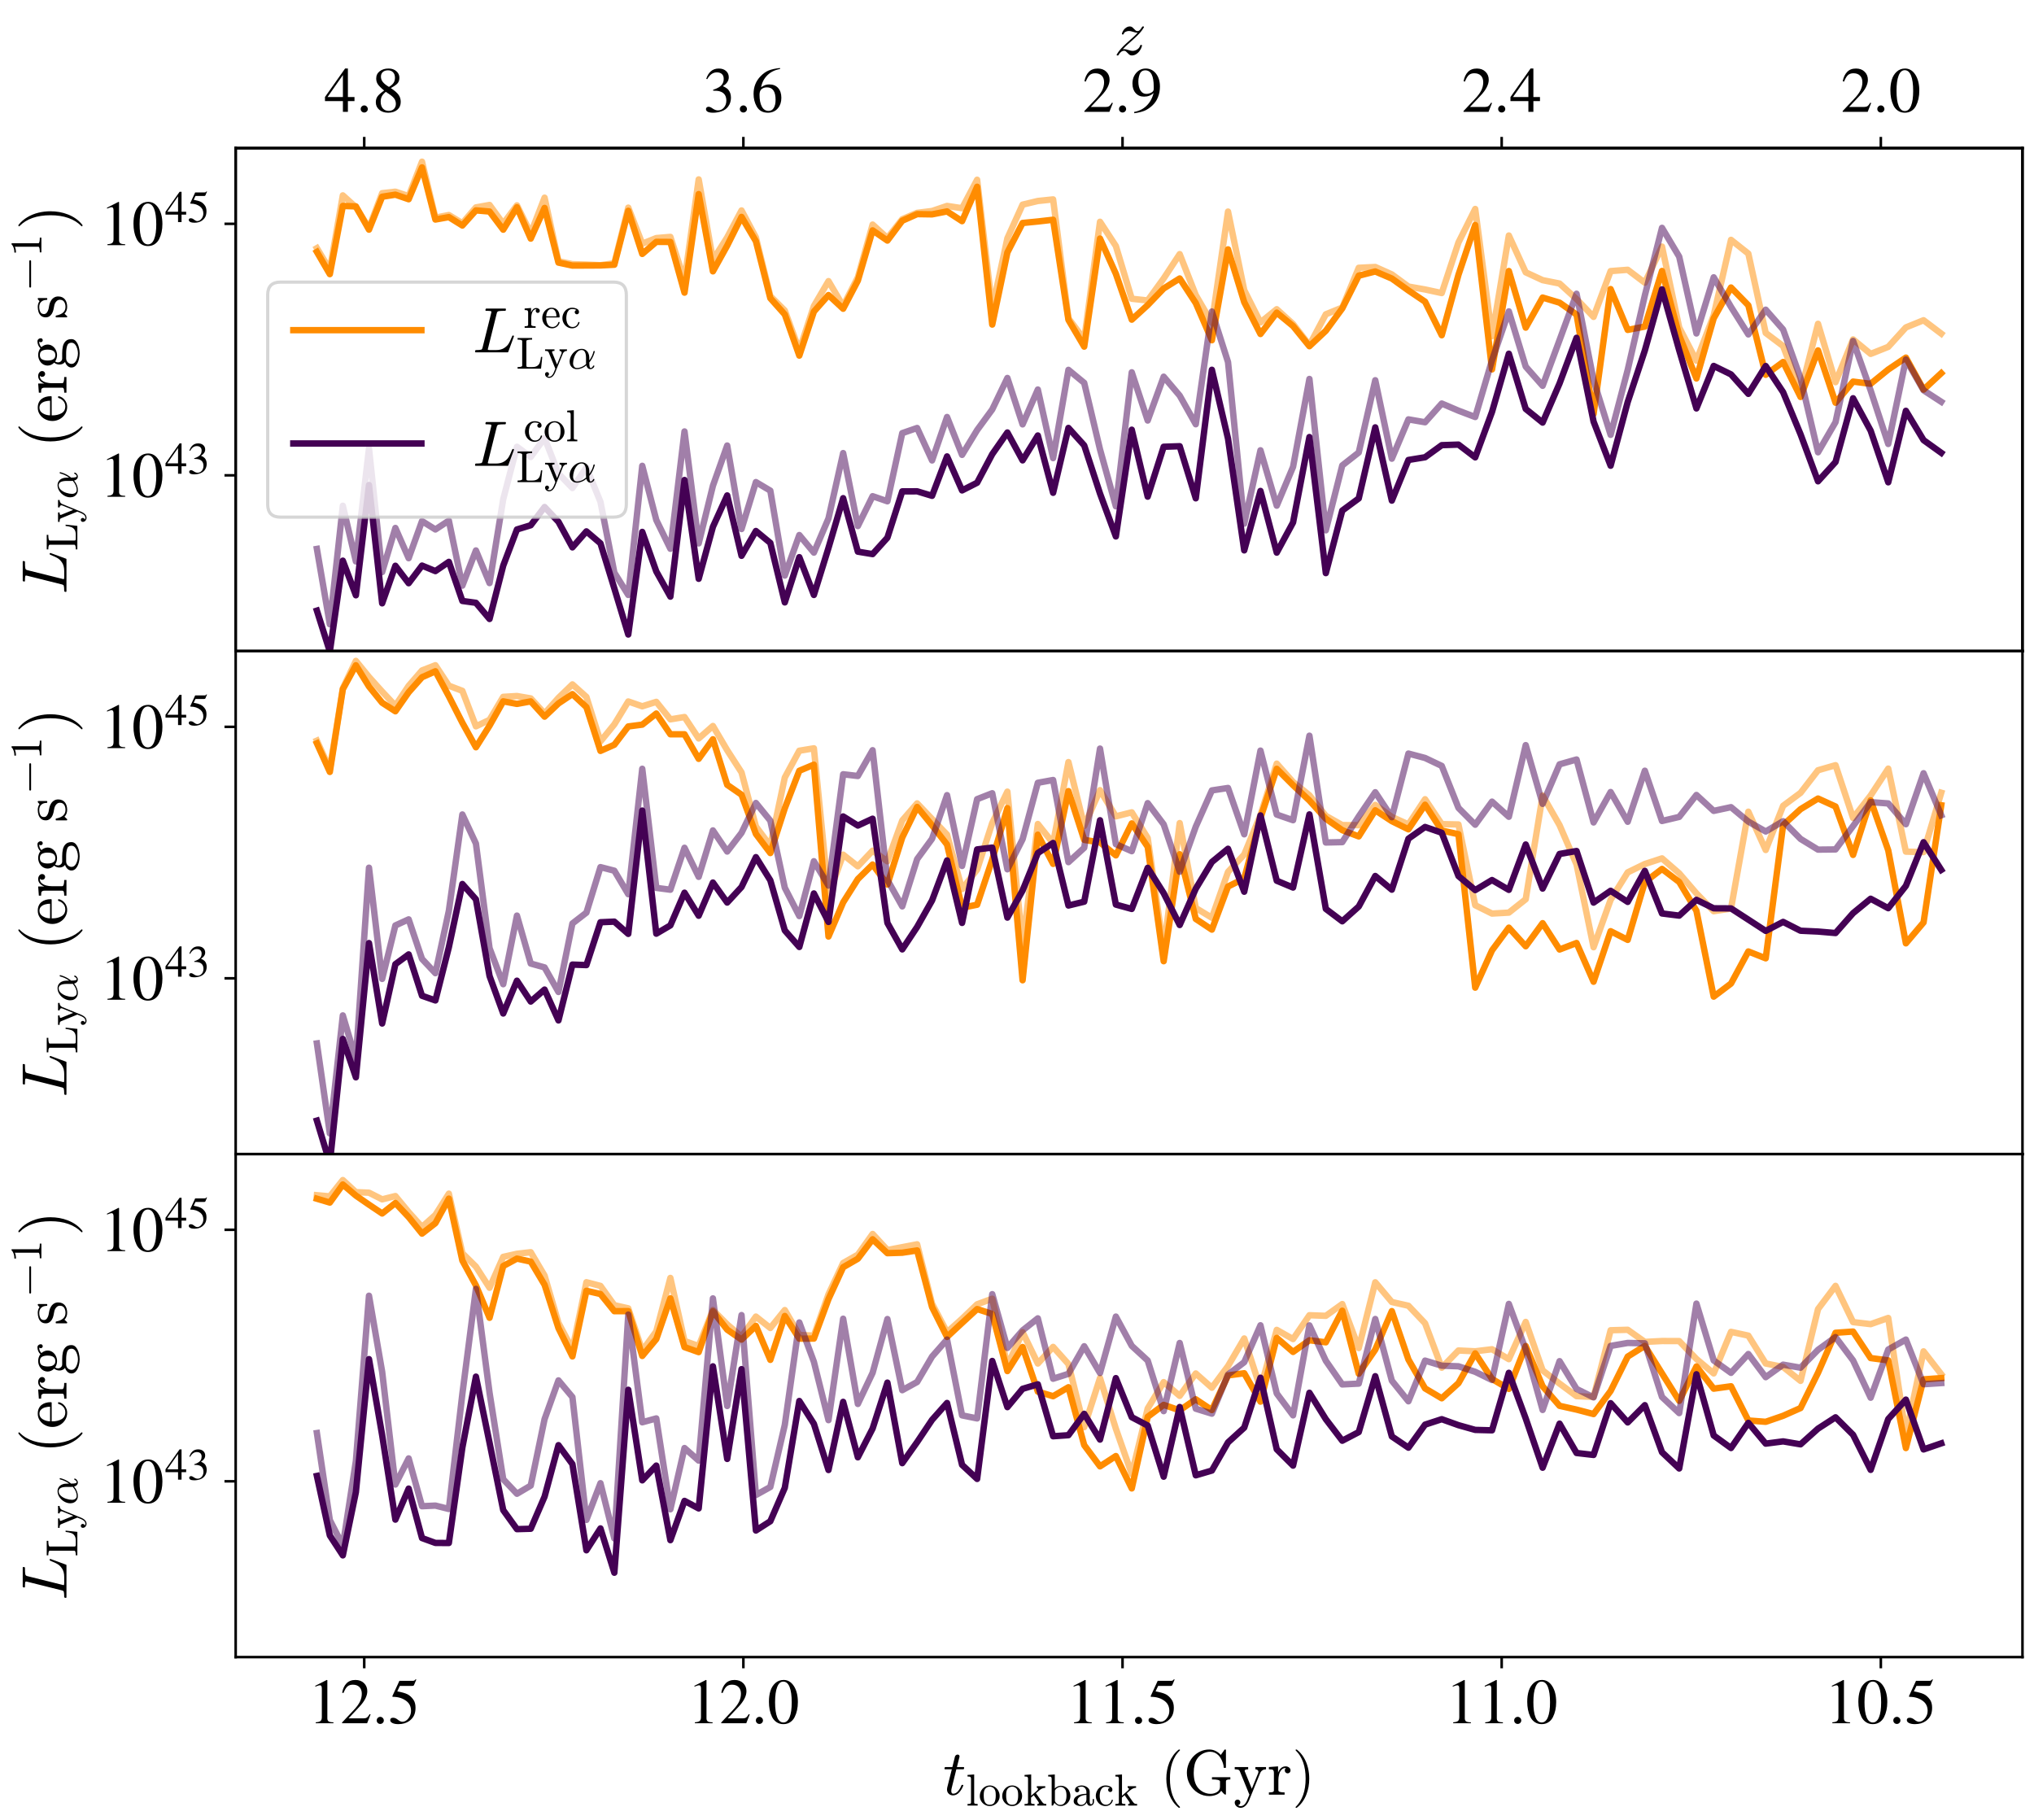<?xml version="1.0" encoding="utf-8" standalone="no"?>
<!DOCTYPE svg PUBLIC "-//W3C//DTD SVG 1.1//EN"
  "http://www.w3.org/Graphics/SVG/1.1/DTD/svg11.dtd">
<!-- Created with matplotlib (https://matplotlib.org/) -->
<svg height="568.499pt" version="1.1" viewBox="0 0 635.2 568.499" width="635.2pt" xmlns="http://www.w3.org/2000/svg" xmlns:xlink="http://www.w3.org/1999/xlink">
 <defs>
  <style type="text/css">
*{stroke-linecap:butt;stroke-linejoin:round;}
  </style>
 </defs>
 <g id="figure_1">
  <g id="patch_1">
   <path d="M 0 568.499 
L 635.2 568.499 
L 635.2 0 
L 0 0 
z
" style="fill:#ffffff;"/>
  </g>
  <g id="axes_1">
   <g id="patch_2">
    <path d="M 73.6 203.339 
L 631.6 203.339 
L 631.6 46.259 
L 73.6 46.259 
z
" style="fill:#ffffff;"/>
   </g>
   <g id="line2d_1">
    <path clip-path="url(#p876e5f9a64)" d="M 98.964 77.499 
L 103.003 84.246 
L 107.061 61.015 
L 111.137 64.688 
L 115.231 71.188 
L 119.344 60.332 
L 123.474 59.864 
L 127.622 61.246 
L 131.788 50.496 
L 135.972 67.983 
L 140.173 67.149 
L 144.392 69.715 
L 148.628 64.772 
L 152.881 64.004 
L 157.152 69.85 
L 161.439 64.125 
L 165.744 72.887 
L 170.065 61.733 
L 174.404 81.574 
L 178.758 82.5 
L 183.13 82.628 
L 187.518 82.823 
L 191.853 82.212 
L 196.204 64.844 
L 200.571 76.115 
L 204.954 74.347 
L 209.352 73.979 
L 213.765 87.566 
L 218.194 56.03 
L 222.638 81.176 
L 227.098 74.126 
L 231.572 65.721 
L 236.061 74.151 
L 240.566 92.489 
L 245.085 96.987 
L 249.619 109.462 
L 254.168 95.567 
L 258.731 87.794 
L 263.309 95.571 
L 267.901 86.604 
L 272.508 70.132 
L 277.129 74.34 
L 281.764 68.458 
L 286.413 66.466 
L 291.076 65.895 
L 295.753 64.309 
L 300.445 65.02 
L 305.149 56.136 
L 309.868 96.375 
L 314.6 74.41 
L 319.346 63.908 
L 324.105 62.768 
L 328.878 62.269 
L 333.664 99.408 
L 338.587 106.022 
L 343.523 69.256 
L 348.473 76.824 
L 353.437 93.298 
L 358.415 93.828 
L 363.406 86.959 
L 368.41 79.359 
L 373.428 92.152 
L 378.459 100.816 
L 383.503 66.073 
L 388.561 90.613 
L 393.631 100.68 
L 398.715 96.566 
L 403.811 101.186 
L 408.92 107.786 
L 414.042 98.152 
L 419.177 96.058 
L 424.324 83.631 
L 429.483 83.376 
L 434.655 85.691 
L 439.839 89.486 
L 445.036 90.402 
L 450.244 91.524 
L 455.465 75.73 
L 460.698 65.258 
L 465.943 104.971 
L 471.199 73.547 
L 476.467 85.045 
L 481.747 87.491 
L 487.039 88.547 
L 492.342 93.391 
L 497.657 98.963 
L 502.982 84.661 
L 508.32 84.25 
L 513.668 88.293 
L 519.028 77.008 
L 524.399 102.277 
L 529.78 112.635 
L 535.173 98.469 
L 540.577 74.903 
L 545.991 79.203 
L 551.416 103.982 
L 556.851 108.074 
L 562.297 122.476 
L 567.754 101.117 
L 573.221 119.35 
L 578.698 105.994 
L 584.186 110.516 
L 589.683 108.324 
L 595.191 102.251 
L 600.709 100.008 
L 606.236 104.189 
" style="fill:none;stroke:#ff8c00;stroke-linecap:square;stroke-opacity:0.5;stroke-width:2;"/>
   </g>
   <g id="line2d_2">
    <path clip-path="url(#p876e5f9a64)" d="M 98.964 78.672 
L 103.003 85.613 
L 107.061 64.314 
L 111.137 64.455 
L 115.231 71.718 
L 119.344 61.441 
L 123.474 60.795 
L 127.622 62.222 
L 131.788 52.282 
L 135.972 68.56 
L 140.173 67.801 
L 144.392 70.43 
L 148.628 65.701 
L 152.881 66.064 
L 157.152 71.728 
L 161.439 64.726 
L 165.744 74.52 
L 170.065 64.94 
L 174.404 82.01 
L 178.758 82.94 
L 183.13 82.918 
L 187.518 82.896 
L 191.853 82.674 
L 196.204 65.832 
L 200.571 79.296 
L 204.954 75.533 
L 209.352 75.562 
L 213.765 91.391 
L 218.194 60.614 
L 222.638 84.74 
L 227.098 76.698 
L 231.572 67.741 
L 236.061 75.351 
L 240.566 93.13 
L 245.085 98.203 
L 249.619 111.054 
L 254.168 97.311 
L 258.731 92.147 
L 263.309 96.422 
L 267.901 87.642 
L 272.508 71.946 
L 277.129 75.129 
L 281.764 68.935 
L 286.413 66.872 
L 291.076 66.943 
L 295.753 66.024 
L 300.445 69.07 
L 305.149 58.328 
L 309.868 101.364 
L 314.6 78.833 
L 319.346 69.638 
L 324.105 69.168 
L 328.878 68.623 
L 333.664 99.895 
L 338.587 108.25 
L 343.523 74.503 
L 348.473 85.509 
L 353.437 99.829 
L 358.415 95.282 
L 363.406 90.088 
L 368.41 86.966 
L 373.428 94.654 
L 378.459 106.258 
L 383.503 77.876 
L 388.561 94.363 
L 393.631 104.307 
L 398.715 97.636 
L 403.811 101.826 
L 408.92 108.121 
L 414.042 103.307 
L 419.177 96.311 
L 424.324 86.089 
L 429.483 84.78 
L 434.655 86.985 
L 439.839 90.71 
L 445.036 94.217 
L 450.244 104.697 
L 455.465 85.822 
L 460.698 70.271 
L 465.943 115.359 
L 471.199 84.637 
L 476.467 102.315 
L 481.747 92.928 
L 487.039 94.519 
L 492.342 98.228 
L 497.657 129.304 
L 502.982 90.28 
L 508.32 103.024 
L 513.668 101.987 
L 519.028 84.626 
L 524.399 104.764 
L 529.78 118.195 
L 535.173 99.409 
L 540.577 89.788 
L 545.991 95.35 
L 551.416 117.047 
L 556.851 113.045 
L 562.297 123.97 
L 567.754 109.43 
L 573.221 125.772 
L 578.698 119.172 
L 584.186 119.861 
L 589.683 115.4 
L 595.191 111.679 
L 600.709 121.679 
L 606.236 116.542 
" style="fill:none;stroke:#ff8c00;stroke-linecap:square;stroke-width:2;"/>
   </g>
   <g id="matplotlib.axis_1">
    <g id="xtick_1">
     <g id="line2d_3">
      <defs>
       <path d="M 0 0 
L 0 3.5 
" id="m3a9cadfd22" style="stroke:#000000;stroke-width:0.8;"/>
      </defs>
      <g>
       <use style="stroke:#000000;stroke-width:0.8;" x="587.366" xlink:href="#m3a9cadfd22" y="203.339"/>
      </g>
     </g>
     <g id="text_1">
      <!-- 10.5 -->
      <defs>
       <path d="M 39.406 0 
L 11.797 0 
L 11.797 1.5 
Q 17.297 1.797 19.297 3.547 
Q 21.297 5.297 21.297 9.5 
L 21.297 54.406 
Q 21.297 59.297 18.297 59.297 
Q 16.906 59.297 13.797 58.094 
L 11.094 57.094 
L 11.094 58.5 
L 29 67.594 
L 29.906 67.297 
L 29.906 7.594 
Q 29.906 4.297 31.906 2.891 
Q 33.906 1.5 39.406 1.5 
z
" id="STIXGeneral-Regular-49"/>
       <path d="M 47.594 33 
Q 47.594 26.297 46.297 20.344 
Q 45 14.406 42.453 9.406 
Q 39.906 4.406 35.406 1.5 
Q 30.906 -1.406 25 -1.406 
Q 18.906 -1.406 14.297 1.688 
Q 9.703 4.797 7.203 10 
Q 4.703 15.203 3.547 21.094 
Q 2.406 27 2.406 33.594 
Q 2.406 42.906 4.703 50.344 
Q 7 57.797 12.344 62.688 
Q 17.703 67.594 25.406 67.594 
Q 35.203 67.594 41.391 58 
Q 47.594 48.406 47.594 33 
z
M 38 32.5 
Q 38 48.297 34.641 56.641 
Q 31.297 65 24.797 65 
Q 18.594 65 15.297 56.594 
Q 12 48.203 12 32.906 
Q 12 17.5 15.297 9.344 
Q 18.594 1.203 25 1.203 
Q 31.297 1.203 34.641 9.344 
Q 38 17.5 38 32.5 
z
" id="STIXGeneral-Regular-48"/>
       <path d="M 18.094 4.297 
Q 18.094 2.094 16.438 0.5 
Q 14.797 -1.094 12.5 -1.094 
Q 10.203 -1.094 8.594 0.5 
Q 7 2.094 7 4.391 
Q 7 6.703 8.641 8.344 
Q 10.297 10 12.594 10 
Q 14.797 10 16.438 8.297 
Q 18.094 6.594 18.094 4.297 
z
" id="STIXGeneral-Regular-46"/>
       <path d="M 43.797 68.094 
L 40.203 59.594 
Q 39.594 58.297 37.5 58.297 
L 18.094 58.297 
L 14.094 49.797 
Q 25.094 47.703 30 45.25 
Q 34.906 42.797 39.094 37 
Q 42.594 32.203 42.594 24.297 
Q 42.594 17.094 40.25 12.188 
Q 37.906 7.297 32.797 3.5 
Q 26 -1.406 15.797 -1.406 
Q 10.094 -1.406 6.594 0.297 
Q 3.094 2 3.094 4.797 
Q 3.094 8.594 7.594 8.594 
Q 11.203 8.594 15 5.5 
Q 18.906 2.297 22.094 2.297 
Q 27.297 2.297 31.438 7.5 
Q 35.594 12.703 35.594 19.203 
Q 35.594 28.797 28.906 34.203 
Q 20.203 41.203 7.594 41.203 
Q 6.406 41.203 6.406 42 
L 6.5 42.5 
L 17.406 66.203 
L 38.094 66.203 
Q 39.797 66.203 40.75 66.703 
Q 41.703 67.203 42.906 68.797 
z
" id="STIXGeneral-Regular-53"/>
      </defs>
      <g transform="translate(569.866 223.999)scale(0.2 -0.2)">
       <use xlink:href="#STIXGeneral-Regular-49"/>
       <use x="50" xlink:href="#STIXGeneral-Regular-48"/>
       <use x="100" xlink:href="#STIXGeneral-Regular-46"/>
       <use x="125" xlink:href="#STIXGeneral-Regular-53"/>
      </g>
     </g>
    </g>
    <g id="xtick_2">
     <g id="line2d_4">
      <g>
       <use style="stroke:#000000;stroke-width:0.8;" x="468.961" xlink:href="#m3a9cadfd22" y="203.339"/>
      </g>
     </g>
     <g id="text_2">
      <!-- 11.0 -->
      <g transform="translate(451.461 223.999)scale(0.2 -0.2)">
       <use xlink:href="#STIXGeneral-Regular-49"/>
       <use x="50" xlink:href="#STIXGeneral-Regular-49"/>
       <use x="100" xlink:href="#STIXGeneral-Regular-46"/>
       <use x="125" xlink:href="#STIXGeneral-Regular-48"/>
      </g>
     </g>
    </g>
    <g id="xtick_3">
     <g id="line2d_5">
      <g>
       <use style="stroke:#000000;stroke-width:0.8;" x="350.556" xlink:href="#m3a9cadfd22" y="203.339"/>
      </g>
     </g>
     <g id="text_3">
      <!-- 11.5 -->
      <g transform="translate(333.056 223.999)scale(0.2 -0.2)">
       <use xlink:href="#STIXGeneral-Regular-49"/>
       <use x="50" xlink:href="#STIXGeneral-Regular-49"/>
       <use x="100" xlink:href="#STIXGeneral-Regular-46"/>
       <use x="125" xlink:href="#STIXGeneral-Regular-53"/>
      </g>
     </g>
    </g>
    <g id="xtick_4">
     <g id="line2d_6">
      <g>
       <use style="stroke:#000000;stroke-width:0.8;" x="232.15" xlink:href="#m3a9cadfd22" y="203.339"/>
      </g>
     </g>
     <g id="text_4">
      <!-- 12.0 -->
      <defs>
       <path d="M 47.406 13.703 
L 42 0 
L 2.906 0 
L 2.906 1.203 
L 20.703 20.094 
Q 27.703 27.406 30.703 33.5 
Q 33.703 39.594 33.703 46.094 
Q 33.703 52.797 30 56.5 
Q 26.297 60.203 19.797 60.203 
Q 14.406 60.203 11.25 57.391 
Q 8.094 54.594 5.094 47.203 
L 3 47.703 
Q 4.703 57 9.844 62.297 
Q 15 67.594 23.797 67.594 
Q 32.094 67.594 37.188 62.594 
Q 42.297 57.594 42.297 50 
Q 42.297 38.703 29.5 25.203 
L 13 7.594 
L 36.406 7.594 
Q 39.703 7.594 41.641 8.891 
Q 43.594 10.203 46 14.297 
z
" id="STIXGeneral-Regular-50"/>
      </defs>
      <g transform="translate(214.65 223.999)scale(0.2 -0.2)">
       <use xlink:href="#STIXGeneral-Regular-49"/>
       <use x="50" xlink:href="#STIXGeneral-Regular-50"/>
       <use x="100" xlink:href="#STIXGeneral-Regular-46"/>
       <use x="125" xlink:href="#STIXGeneral-Regular-48"/>
      </g>
     </g>
    </g>
    <g id="xtick_5">
     <g id="line2d_7">
      <g>
       <use style="stroke:#000000;stroke-width:0.8;" x="113.745" xlink:href="#m3a9cadfd22" y="203.339"/>
      </g>
     </g>
     <g id="text_5">
      <!-- 12.5 -->
      <g transform="translate(96.245 223.999)scale(0.2 -0.2)">
       <use xlink:href="#STIXGeneral-Regular-49"/>
       <use x="50" xlink:href="#STIXGeneral-Regular-50"/>
       <use x="100" xlink:href="#STIXGeneral-Regular-46"/>
       <use x="125" xlink:href="#STIXGeneral-Regular-53"/>
      </g>
     </g>
    </g>
   </g>
   <g id="matplotlib.axis_2">
    <g id="ytick_1">
     <g id="line2d_8">
      <defs>
       <path d="M 0 0 
L -3.5 0 
" id="m60afd1f022" style="stroke:#000000;stroke-width:0.8;"/>
      </defs>
      <g>
       <use style="stroke:#000000;stroke-width:0.8;" x="73.6" xlink:href="#m60afd1f022" y="148.442"/>
      </g>
     </g>
     <g id="text_6">
      <!-- $\mathdefault{10^{43}}$ -->
      <defs>
       <path d="M 47.297 16.703 
L 37 16.703 
L 37 0 
L 29.203 0 
L 29.203 16.703 
L 1.203 16.703 
L 1.203 23.094 
L 32.594 67.594 
L 37 67.594 
L 37 23.094 
L 47.297 23.094 
z
M 29.203 23.094 
L 29.203 57.406 
L 5.203 23.094 
z
" id="STIXGeneral-Regular-52"/>
       <path d="M 6.094 51 
L 4.5 51.406 
Q 6.797 58.906 11.688 63.25 
Q 16.594 67.594 24.094 67.594 
Q 31.094 67.594 35.391 63.797 
Q 39.703 60 39.703 53.906 
Q 39.703 45.703 30.406 40.094 
Q 35.906 37.703 38.703 34.797 
Q 43.094 29.906 43.094 21.906 
Q 43.094 13.906 38.5 7.906 
Q 35.094 3.297 28.75 0.938 
Q 22.406 -1.406 15.297 -1.406 
Q 4.094 -1.406 4.094 4.297 
Q 4.094 5.906 5.297 6.906 
Q 6.5 7.906 8.203 7.906 
Q 10.703 7.906 14.297 5.297 
Q 18.703 2.203 22.906 2.203 
Q 28.406 2.203 32.156 6.641 
Q 35.906 11.094 35.906 17.5 
Q 35.906 29 25.5 32 
Q 22.406 33 15.297 33 
L 15.297 34.406 
Q 20.906 36.297 23.703 38 
Q 31.797 42.594 31.797 51.406 
Q 31.797 56.406 28.938 59 
Q 26.094 61.594 21 61.594 
Q 12 61.594 6.094 51 
z
" id="STIXGeneral-Regular-51"/>
      </defs>
      <g transform="translate(31.2 155.272)scale(0.2 -0.2)">
       <use transform="translate(0 0.684)" xlink:href="#STIXGeneral-Regular-49"/>
       <use transform="translate(50 0.684)" xlink:href="#STIXGeneral-Regular-48"/>
       <use transform="translate(101.575 36.684)scale(0.7)" xlink:href="#STIXGeneral-Regular-52"/>
       <use transform="translate(136.575 36.684)scale(0.7)" xlink:href="#STIXGeneral-Regular-51"/>
      </g>
     </g>
    </g>
    <g id="ytick_2">
     <g id="line2d_9">
      <g>
       <use style="stroke:#000000;stroke-width:0.8;" x="73.6" xlink:href="#m60afd1f022" y="69.902"/>
      </g>
     </g>
     <g id="text_7">
      <!-- $\mathdefault{10^{45}}$ -->
      <g transform="translate(31.2 76.732)scale(0.2 -0.2)">
       <use transform="translate(0 0.842)" xlink:href="#STIXGeneral-Regular-49"/>
       <use transform="translate(50 0.842)" xlink:href="#STIXGeneral-Regular-48"/>
       <use transform="translate(101.575 36.842)scale(0.7)" xlink:href="#STIXGeneral-Regular-52"/>
       <use transform="translate(136.575 36.842)scale(0.7)" xlink:href="#STIXGeneral-Regular-53"/>
      </g>
     </g>
    </g>
    <g id="text_8">
     <!-- $L_{\rm Ly \alpha}\ (\rm erg \ s^{-1})$ -->
     <defs>
      <path d="M 4.688 0 
Q 3.719 0 3.719 1.312 
Q 3.766 1.562 3.906 2.172 
Q 4.047 2.781 4.312 3.141 
Q 4.594 3.516 4.984 3.516 
Q 11.078 3.516 13.484 4.203 
Q 14.797 4.641 15.375 6.891 
L 29.109 61.812 
Q 29.297 62.797 29.297 63.188 
Q 29.297 64.266 28.078 64.406 
Q 26.219 64.797 20.906 64.797 
Q 19.922 64.797 19.922 66.109 
Q 20.266 67.391 20.453 67.844 
Q 20.656 68.312 21.578 68.312 
L 51.125 68.312 
Q 52 68.312 52 67 
Q 51.859 65.969 51.656 65.375 
Q 51.469 64.797 50.688 64.797 
Q 43.312 64.797 40.828 64.312 
Q 38.375 63.875 37.797 61.375 
L 24.125 6.5 
Q 23.688 5.281 23.688 4.297 
Q 23.688 3.516 27.094 3.516 
L 36.375 3.516 
Q 44.234 3.516 49.109 6.641 
Q 54 9.766 56.344 13.688 
Q 58.688 17.625 60.266 21.844 
Q 61.859 26.078 62.594 26.219 
L 63.484 26.219 
Q 64.5 26.219 64.5 24.906 
L 55.609 0.688 
Q 55.469 0 54.688 0 
z
" id="Cmmi10-76"/>
      <path d="M 3.078 0 
L 3.078 3.516 
Q 13.375 3.516 13.375 6.688 
L 13.375 61.625 
Q 13.375 64.797 3.078 64.797 
L 3.078 68.312 
L 35.5 68.312 
L 35.5 64.797 
Q 22.703 64.797 22.703 61.625 
L 22.703 6.688 
Q 22.703 4.547 23.922 4.031 
Q 25.141 3.516 27.781 3.516 
L 35.5 3.516 
Q 42.969 3.516 47.016 6.25 
Q 51.078 8.984 52.75 13.688 
Q 54.438 18.406 55.328 26.219 
L 58.203 26.219 
L 55.422 0 
z
" id="Cmr10-76"/>
      <path d="M 6.891 -16.406 
Q 8.797 -17.922 11.078 -17.922 
Q 17.391 -17.922 21.391 -8.406 
L 24.812 0 
L 9.812 36.719 
Q 8.891 38.578 6.984 39.078 
Q 5.078 39.594 1.906 39.594 
L 1.906 43.109 
L 22.906 43.109 
L 22.906 39.594 
Q 17.391 39.594 17.391 37.203 
Q 17.391 36.812 17.484 36.625 
L 28.609 9.281 
L 38.625 33.891 
Q 38.922 34.672 38.922 35.594 
Q 38.922 36.812 38.25 37.719 
Q 37.594 38.625 36.547 39.109 
Q 35.5 39.594 34.188 39.594 
L 34.188 43.109 
L 50.781 43.109 
L 50.781 39.594 
Q 47.703 39.594 45.375 38.172 
Q 43.062 36.766 41.797 33.984 
L 24.516 -8.406 
Q 23.141 -11.625 21.312 -14.328 
Q 19.484 -17.047 16.844 -18.781 
Q 14.203 -20.516 11.078 -20.516 
Q 7.422 -20.516 4.656 -18.094 
Q 1.906 -15.672 1.906 -12.109 
Q 1.906 -10.25 3.172 -8.984 
Q 4.438 -7.719 6.297 -7.719 
Q 7.562 -7.719 8.562 -8.281 
Q 9.578 -8.844 10.125 -9.812 
Q 10.688 -10.797 10.688 -12.109 
Q 10.688 -13.719 9.609 -14.984 
Q 8.547 -16.266 6.891 -16.406 
z
" id="Cmr10-121"/>
      <path d="M 20.125 -1.125 
Q 15.375 -1.125 11.688 1.125 
Q 8.016 3.375 6 7.172 
Q 4 10.984 4 15.828 
Q 4 22.609 7.781 29.25 
Q 11.578 35.891 17.844 40.031 
Q 24.125 44.188 31 44.188 
Q 36.078 44.188 39.938 41.531 
Q 43.797 38.875 45.797 34.453 
Q 47.797 30.031 47.797 25 
L 47.906 18.312 
Q 51.312 23.047 53.688 28.141 
Q 56.062 33.25 57.328 38.719 
Q 57.516 39.312 58.109 39.312 
L 59.281 39.312 
Q 60.203 39.312 60.203 38.375 
Q 60.203 38.281 60.109 38.094 
Q 58.938 33.5 57.172 29.266 
Q 55.422 25.047 53.047 21.094 
Q 50.688 17.141 47.906 13.922 
Q 47.906 1.516 50.781 1.516 
Q 52.641 1.516 53.828 2.609 
Q 55.031 3.719 55.938 5.328 
Q 56.844 6.938 57.078 6.984 
L 58.297 6.984 
Q 59.078 6.984 59.078 6 
Q 59.078 3.516 56.219 1.188 
Q 53.375 -1.125 50.594 -1.125 
Q 46.969 -1.125 44.578 1.219 
Q 42.188 3.562 41.312 7.328 
Q 36.625 3.328 31.156 1.094 
Q 25.688 -1.125 20.125 -1.125 
z
M 20.312 1.516 
Q 31 1.516 40.828 10.297 
Q 40.766 10.891 40.672 11.734 
Q 40.578 12.594 40.578 12.703 
L 40.578 23.484 
Q 40.578 41.609 30.812 41.609 
Q 24.953 41.609 20.547 36.594 
Q 16.156 31.594 13.938 24.625 
Q 11.719 17.672 11.719 11.922 
Q 11.719 7.562 13.938 4.531 
Q 16.156 1.516 20.312 1.516 
z
" id="Cmmi10-174"/>
      <path d="M 31 -24.812 
Q 25.438 -20.406 21.406 -14.719 
Q 17.391 -9.031 14.812 -2.578 
Q 12.25 3.859 10.984 10.891 
Q 9.719 17.922 9.719 25 
Q 9.719 32.172 10.984 39.203 
Q 12.25 46.234 14.859 52.734 
Q 17.484 59.234 21.531 64.891 
Q 25.594 70.562 31 74.812 
Q 31 75 31.5 75 
L 32.422 75 
Q 32.719 75 32.953 74.734 
Q 33.203 74.469 33.203 74.125 
Q 33.203 73.688 33.016 73.484 
Q 28.125 68.703 24.875 63.234 
Q 21.625 57.766 19.641 51.578 
Q 17.672 45.406 16.797 38.781 
Q 15.922 32.172 15.922 25 
Q 15.922 -6.781 32.906 -23.297 
Q 33.203 -23.578 33.203 -24.125 
Q 33.203 -24.359 32.938 -24.672 
Q 32.672 -25 32.422 -25 
L 31.5 -25 
Q 31 -25 31 -24.812 
z
" id="Cmr10-40"/>
      <path d="M 24.906 -1.125 
Q 18.797 -1.125 13.688 2.078 
Q 8.594 5.281 5.688 10.625 
Q 2.781 15.969 2.781 21.922 
Q 2.781 27.781 5.438 33.047 
Q 8.109 38.328 12.859 41.578 
Q 17.625 44.828 23.484 44.828 
Q 28.078 44.828 31.469 43.281 
Q 34.859 41.75 37.062 39.016 
Q 39.266 36.281 40.375 32.562 
Q 41.5 28.859 41.5 24.422 
Q 41.5 23.094 40.484 23.094 
L 11.531 23.094 
L 11.531 22.016 
Q 11.531 13.719 14.875 7.766 
Q 18.219 1.812 25.781 1.812 
Q 28.859 1.812 31.469 3.172 
Q 34.078 4.547 36 6.984 
Q 37.938 9.422 38.625 12.203 
Q 38.719 12.547 38.984 12.812 
Q 39.266 13.094 39.594 13.094 
L 40.484 13.094 
Q 41.5 13.094 41.5 11.812 
Q 40.094 6.156 35.406 2.516 
Q 30.719 -1.125 24.906 -1.125 
z
M 11.625 25.594 
L 34.422 25.594 
Q 34.422 29.344 33.375 33.203 
Q 32.328 37.062 29.875 39.625 
Q 27.438 42.188 23.484 42.188 
Q 17.828 42.188 14.719 36.891 
Q 11.625 31.594 11.625 25.594 
z
" id="Cmr10-101"/>
      <path d="M 2.594 0 
L 2.594 3.516 
Q 6 3.516 8.203 4.047 
Q 10.406 4.594 10.406 6.688 
L 10.406 33.984 
Q 10.406 36.672 9.594 37.859 
Q 8.797 39.062 7.281 39.328 
Q 5.766 39.594 2.594 39.594 
L 2.594 43.109 
L 16.891 44.188 
L 16.891 34.422 
Q 18.5 38.766 21.484 41.469 
Q 24.469 44.188 28.719 44.188 
Q 31.688 44.188 34.031 42.422 
Q 36.375 40.672 36.375 37.797 
Q 36.375 35.984 35.078 34.641 
Q 33.797 33.297 31.891 33.297 
Q 30.031 33.297 28.703 34.609 
Q 27.391 35.938 27.391 37.797 
Q 27.391 40.484 29.297 41.609 
L 28.719 41.609 
Q 24.656 41.609 22.094 38.672 
Q 19.531 35.75 18.453 31.391 
Q 17.391 27.047 17.391 23.094 
L 17.391 6.688 
Q 17.391 3.516 27.094 3.516 
L 27.094 0 
z
" id="Cmr10-114"/>
      <path d="M 2.781 -7.812 
Q 2.781 -4.25 5.359 -1.578 
Q 7.953 1.078 11.531 2.203 
Q 9.516 3.719 8.469 6 
Q 7.422 8.297 7.422 10.891 
Q 7.422 15.578 10.406 19.188 
Q 5.812 23.688 5.812 29.5 
Q 5.812 32.625 7.156 35.359 
Q 8.5 38.094 10.891 40.094 
Q 13.281 42.094 16.203 43.141 
Q 19.141 44.188 22.219 44.188 
Q 28.172 44.188 32.906 40.719 
Q 34.969 42.922 37.766 44.109 
Q 40.578 45.312 43.609 45.312 
Q 45.75 45.312 47.109 43.766 
Q 48.484 42.234 48.484 40.094 
Q 48.484 38.875 47.547 37.938 
Q 46.625 37.016 45.406 37.016 
Q 44.141 37.016 43.203 37.938 
Q 42.281 38.875 42.281 40.094 
Q 42.281 41.938 43.5 42.672 
Q 38.328 42.672 34.625 39.109 
Q 36.422 37.312 37.516 34.688 
Q 38.625 32.078 38.625 29.5 
Q 38.625 25.25 36.281 21.844 
Q 33.938 18.453 30.094 16.578 
Q 26.266 14.703 22.219 14.703 
Q 16.75 14.703 12.203 17.672 
Q 10.797 15.719 10.797 13.281 
Q 10.797 10.641 12.531 8.656 
Q 14.266 6.688 16.891 6.688 
L 25.094 6.688 
Q 31.062 6.688 35.844 5.609 
Q 40.625 4.547 43.875 1.312 
Q 47.125 -1.906 47.125 -7.812 
Q 47.125 -12.203 43.406 -15.109 
Q 39.703 -18.016 34.547 -19.312 
Q 29.391 -20.609 25 -20.609 
Q 20.562 -20.609 15.375 -19.312 
Q 10.203 -18.016 6.484 -15.109 
Q 2.781 -12.203 2.781 -7.812 
z
M 8.406 -7.812 
Q 8.406 -11.188 11.141 -13.453 
Q 13.875 -15.719 17.719 -16.812 
Q 21.578 -17.922 25 -17.922 
Q 28.375 -17.922 32.219 -16.812 
Q 36.078 -15.719 38.781 -13.453 
Q 41.5 -11.188 41.5 -7.812 
Q 41.5 -2.594 36.719 -1.047 
Q 31.938 0.484 25.094 0.484 
L 16.891 0.484 
Q 14.594 0.484 12.672 -0.609 
Q 10.75 -1.703 9.578 -3.688 
Q 8.406 -5.672 8.406 -7.812 
z
M 22.219 17.391 
Q 30.719 17.391 30.719 29.5 
Q 30.719 34.719 28.906 38.109 
Q 27.094 41.5 22.219 41.5 
Q 17.328 41.5 15.516 38.109 
Q 13.719 34.719 13.719 29.5 
Q 13.719 26.172 14.406 23.484 
Q 15.094 20.797 16.938 19.094 
Q 18.797 17.391 22.219 17.391 
z
" id="Cmr10-103"/>
      <path d="M 3.328 -0.297 
L 3.328 16.016 
Q 3.328 16.797 4.203 16.797 
L 5.422 16.797 
Q 6 16.797 6.203 16.016 
Q 8.984 1.516 19.672 1.516 
Q 24.422 1.516 27.609 3.656 
Q 30.812 5.812 30.812 10.297 
Q 30.812 13.531 28.312 15.797 
Q 25.828 18.062 22.406 18.891 
L 15.719 20.219 
Q 12.359 20.953 9.594 22.453 
Q 6.844 23.969 5.078 26.484 
Q 3.328 29 3.328 32.328 
Q 3.328 36.719 5.641 39.516 
Q 7.953 42.328 11.656 43.578 
Q 15.375 44.828 19.672 44.828 
Q 24.812 44.828 28.609 42.094 
L 31.5 44.578 
Q 31.5 44.828 31.984 44.828 
L 32.719 44.828 
Q 33.016 44.828 33.25 44.547 
Q 33.5 44.281 33.5 44 
L 33.5 30.906 
Q 33.5 29.984 32.719 29.984 
L 31.5 29.984 
Q 30.609 29.984 30.609 30.906 
Q 30.609 36.141 27.703 39.312 
Q 24.812 42.484 19.578 42.484 
Q 15.094 42.484 11.797 40.812 
Q 8.5 39.156 8.5 35.109 
Q 8.5 32.328 10.859 30.547 
Q 13.234 28.766 16.406 27.984 
L 23.188 26.703 
Q 26.609 25.922 29.562 24.062 
Q 32.516 22.219 34.25 19.375 
Q 35.984 16.547 35.984 12.984 
Q 35.984 9.375 34.734 6.703 
Q 33.5 4.047 31.266 2.281 
Q 29.047 0.531 26.016 -0.297 
Q 23 -1.125 19.672 -1.125 
Q 13.422 -1.125 8.984 3.078 
L 5.328 -0.875 
Q 5.328 -1.125 4.781 -1.125 
L 4.203 -1.125 
Q 3.328 -1.125 3.328 -0.297 
z
" id="Cmr10-115"/>
      <path d="M 10.203 23 
Q 9.375 23 8.828 23.625 
Q 8.297 24.266 8.297 25 
Q 8.297 25.734 8.828 26.359 
Q 9.375 27 10.203 27 
L 67.578 27 
Q 68.359 27 68.875 26.359 
Q 69.391 25.734 69.391 25 
Q 69.391 24.266 68.875 23.625 
Q 68.359 23 67.578 23 
z
" id="Cmsy10-161"/>
      <path d="M 9.281 0 
L 9.281 3.516 
Q 21.781 3.516 21.781 6.688 
L 21.781 59.188 
Q 16.609 56.688 8.688 56.688 
L 8.688 60.203 
Q 20.953 60.203 27.203 66.609 
L 28.609 66.609 
Q 28.953 66.609 29.266 66.328 
Q 29.594 66.062 29.594 65.719 
L 29.594 6.688 
Q 29.594 3.516 42.094 3.516 
L 42.094 0 
z
" id="Cmr10-49"/>
      <path d="M 6.5 -25 
Q 5.609 -25 5.609 -24.125 
Q 5.609 -23.688 5.812 -23.484 
Q 22.906 -6.781 22.906 25 
Q 22.906 56.781 6 73.297 
Q 5.609 73.531 5.609 74.125 
Q 5.609 74.469 5.875 74.734 
Q 6.156 75 6.5 75 
L 7.422 75 
Q 7.719 75 7.906 74.812 
Q 15.094 69.141 19.875 61.031 
Q 24.656 52.938 26.875 43.75 
Q 29.109 34.578 29.109 25 
Q 29.109 17.922 27.906 11.062 
Q 26.703 4.203 24.094 -2.453 
Q 21.484 -9.125 17.484 -14.766 
Q 13.484 -20.406 7.906 -24.812 
Q 7.719 -25 7.422 -25 
z
" id="Cmr10-41"/>
     </defs>
     <g transform="translate(20.8 185.599)rotate(-90)scale(0.2 -0.2)">
      <use transform="translate(0 0.223)" xlink:href="#Cmmi10-76"/>
      <use transform="translate(68.018 -16.783)scale(0.7)" xlink:href="#Cmr10-76"/>
      <use transform="translate(111.768 -16.783)scale(0.7)" xlink:href="#Cmr10-121"/>
      <use transform="translate(148.647 -16.783)scale(0.7)" xlink:href="#Cmmi10-174"/>
      <use transform="translate(229.03 0.223)" xlink:href="#Cmr10-40"/>
      <use transform="translate(267.848 0.223)" xlink:href="#Cmr10-101"/>
      <use transform="translate(312.233 0.223)" xlink:href="#Cmr10-114"/>
      <use transform="translate(351.344 0.223)" xlink:href="#Cmr10-103"/>
      <use transform="translate(429.111 0.223)" xlink:href="#Cmr10-115"/>
      <use transform="translate(473.083 39.373)scale(0.7)" xlink:href="#Cmsy10-161"/>
      <use transform="translate(527.463 39.373)scale(0.7)" xlink:href="#Cmr10-49"/>
      <use transform="translate(568.988 0.223)" xlink:href="#Cmr10-41"/>
     </g>
    </g>
   </g>
   <g id="line2d_10">
    <path clip-path="url(#p876e5f9a64)" d="M 98.964 171.426 
L 103.003 194.951 
L 107.061 157.941 
L 111.137 175.327 
L 115.231 140.024 
L 119.344 178.652 
L 123.474 164.877 
L 127.622 174.325 
L 131.788 162.732 
L 135.972 165.349 
L 140.173 162.591 
L 144.392 182.89 
L 148.628 171.905 
L 152.881 182.097 
L 157.152 155.892 
L 161.439 139.523 
L 165.744 142.712 
L 170.065 136.799 
L 174.404 147.869 
L 178.758 152.411 
L 183.13 145.993 
L 187.518 156.711 
L 191.853 178.829 
L 196.204 185.801 
L 200.571 145.475 
L 204.954 162.398 
L 209.352 171.379 
L 213.765 134.737 
L 218.194 169.702 
L 222.638 151.699 
L 227.098 139.133 
L 231.572 165.217 
L 236.061 150.549 
L 240.566 153.229 
L 245.085 179.748 
L 249.619 167.088 
L 254.168 172.579 
L 258.731 161.889 
L 263.309 141.494 
L 267.901 164.285 
L 272.508 154.956 
L 277.129 156.551 
L 281.764 135.266 
L 286.413 133.656 
L 291.076 143.797 
L 295.753 130.228 
L 300.445 142.053 
L 305.149 134.316 
L 309.868 127.874 
L 314.6 118.039 
L 319.346 132.529 
L 324.105 121.649 
L 328.878 143.067 
L 333.664 115.503 
L 338.587 119.566 
L 343.523 140.357 
L 348.473 158.116 
L 353.437 116.267 
L 358.415 131.329 
L 363.406 117.638 
L 368.41 123.55 
L 373.428 132.494 
L 378.459 97.285 
L 383.503 113.087 
L 388.561 163.528 
L 393.631 140.623 
L 398.715 157.919 
L 403.811 145.796 
L 408.92 118.345 
L 414.042 165.618 
L 419.177 145.355 
L 424.324 141.318 
L 429.483 118.748 
L 434.655 143.247 
L 439.839 130.971 
L 445.036 131.868 
L 450.244 126.022 
L 455.465 128.246 
L 460.698 130.23 
L 465.943 112.503 
L 471.199 97.24 
L 476.467 114.492 
L 481.747 120.484 
L 487.039 106.191 
L 492.342 91.731 
L 497.657 118.747 
L 502.982 135.8 
L 508.32 115.495 
L 513.668 92.262 
L 519.028 71.154 
L 524.399 80.154 
L 529.78 104.14 
L 535.173 86.604 
L 540.577 95.848 
L 545.991 104.436 
L 551.416 96.716 
L 556.851 102.917 
L 562.297 118.089 
L 567.754 141.25 
L 573.221 131.834 
L 578.698 106.473 
L 584.186 121.93 
L 589.683 138.652 
L 595.191 112.268 
L 600.709 121.886 
L 606.236 125.48 
" style="fill:none;stroke:#440154;stroke-linecap:square;stroke-opacity:0.5;stroke-width:2;"/>
   </g>
   <g id="patch_3">
    <path d="M 73.6 203.339 
L 73.6 46.259 
" style="fill:none;stroke:#000000;stroke-linecap:square;stroke-linejoin:miter;stroke-width:0.8;"/>
   </g>
   <g id="patch_4">
    <path d="M 631.6 203.339 
L 631.6 46.259 
" style="fill:none;stroke:#000000;stroke-linecap:square;stroke-linejoin:miter;stroke-width:0.8;"/>
   </g>
   <g id="patch_5">
    <path d="M 73.6 203.339 
L 631.6 203.339 
" style="fill:none;stroke:#000000;stroke-linecap:square;stroke-linejoin:miter;stroke-width:0.8;"/>
   </g>
   <g id="patch_6">
    <path d="M 73.6 46.259 
L 631.6 46.259 
" style="fill:none;stroke:#000000;stroke-linecap:square;stroke-linejoin:miter;stroke-width:0.8;"/>
   </g>
   <g id="line2d_11">
    <path clip-path="url(#p876e5f9a64)" d="M 98.964 190.7 
L 103.003 203.495 
L 107.061 175.096 
L 111.137 185.902 
L 115.231 151.465 
L 119.344 188.416 
L 123.474 176.686 
L 127.622 182.136 
L 131.788 176.629 
L 135.972 178.351 
L 140.173 175.466 
L 144.392 187.673 
L 148.628 188.253 
L 152.881 193.302 
L 157.152 176.643 
L 161.439 165.349 
L 165.744 164.034 
L 170.065 158.333 
L 174.404 162.958 
L 178.758 170.943 
L 183.13 165.944 
L 187.518 169.681 
L 191.853 183.775 
L 196.204 198.155 
L 200.571 166.111 
L 204.954 178.459 
L 209.352 186.327 
L 213.765 149.899 
L 218.194 180.755 
L 222.638 164.527 
L 227.098 154.72 
L 231.572 173.577 
L 236.061 165.826 
L 240.566 169.551 
L 245.085 188.128 
L 249.619 174 
L 254.168 185.801 
L 258.731 171.11 
L 263.309 155.58 
L 267.901 172.282 
L 272.508 173.041 
L 277.129 167.917 
L 281.764 153.455 
L 286.413 153.435 
L 291.076 154.842 
L 295.753 142.537 
L 300.445 153.154 
L 305.149 150.758 
L 309.868 141.84 
L 314.6 135.064 
L 319.346 143.772 
L 324.105 136 
L 328.878 153.899 
L 333.664 133.64 
L 338.587 139.09 
L 343.523 154.137 
L 348.473 167.528 
L 353.437 134.195 
L 358.415 155.102 
L 363.406 139.52 
L 368.41 139.353 
L 373.428 155.624 
L 378.459 115.48 
L 383.503 137.005 
L 388.561 171.878 
L 393.631 153.322 
L 398.715 172.582 
L 403.811 163.168 
L 408.92 136.487 
L 414.042 178.983 
L 419.177 159.453 
L 424.324 155.66 
L 429.483 133.465 
L 434.655 156.34 
L 439.839 143.647 
L 445.036 142.798 
L 450.244 139.022 
L 455.465 138.846 
L 460.698 142.835 
L 465.943 128.64 
L 471.199 110.465 
L 476.467 127.707 
L 481.747 131.971 
L 487.039 119.737 
L 492.342 105.497 
L 497.657 131.664 
L 502.982 145.443 
L 508.32 125.536 
L 513.668 109.458 
L 519.028 90.358 
L 524.399 109.387 
L 529.78 127.55 
L 535.173 114.278 
L 540.577 116.919 
L 545.991 123 
L 551.416 114.308 
L 556.851 122.482 
L 562.297 135.629 
L 567.754 150.309 
L 573.221 144.279 
L 578.698 124.372 
L 584.186 134.491 
L 589.683 150.622 
L 595.191 128.295 
L 600.709 137.446 
L 606.236 141.414 
" style="fill:none;stroke:#440154;stroke-linecap:square;stroke-width:2;"/>
   </g>
   <g id="legend_1">
    <g id="patch_7">
     <path d="M 87.6 161.499 
L 191.6 161.499 
Q 195.6 161.499 195.6 157.499 
L 195.6 92.099 
Q 195.6 88.099 191.6 88.099 
L 87.6 88.099 
Q 83.6 88.099 83.6 92.099 
L 83.6 157.499 
Q 83.6 161.499 87.6 161.499 
z
" style="fill:#ffffff;opacity:0.8;stroke:#cccccc;stroke-linejoin:miter;"/>
    </g>
    <g id="line2d_12">
     <path d="M 91.6 103.099 
L 131.6 103.099 
" style="fill:none;stroke:#ff8c00;stroke-linecap:square;stroke-width:2;"/>
    </g>
    <g id="line2d_13"/>
    <g id="text_9">
     <!-- $L_{\rm Ly \alpha}^{\rm rec}$ -->
     <defs>
      <path d="M 24.906 -1.125 
Q 18.844 -1.125 13.906 2.016 
Q 8.984 5.172 6.156 10.422 
Q 3.328 15.672 3.328 21.578 
Q 3.328 27.484 6.125 32.906 
Q 8.938 38.328 13.891 41.578 
Q 18.844 44.828 24.906 44.828 
Q 30.766 44.828 35.562 42.531 
Q 40.375 40.234 40.375 35.016 
Q 40.375 33.062 38.984 31.609 
Q 37.594 30.172 35.594 30.172 
Q 33.594 30.172 32.203 31.609 
Q 30.812 33.062 30.812 35.016 
Q 30.812 36.766 31.938 38.062 
Q 33.062 39.359 34.719 39.703 
Q 31.25 41.891 25 41.891 
Q 20.219 41.891 17.281 38.719 
Q 14.359 35.547 13.188 30.859 
Q 12.016 26.172 12.016 21.578 
Q 12.016 16.75 13.453 12.234 
Q 14.891 7.719 18.094 4.766 
Q 21.297 1.812 26.125 1.812 
Q 30.859 1.812 34.172 4.719 
Q 37.5 7.625 38.719 12.312 
Q 38.719 12.891 39.5 12.891 
L 40.719 12.891 
Q 41.016 12.891 41.25 12.625 
Q 41.5 12.359 41.5 12.016 
L 41.5 11.719 
Q 39.984 5.812 35.484 2.344 
Q 31 -1.125 24.906 -1.125 
z
" id="Cmr10-99"/>
     </defs>
     <g transform="translate(147.6 110.099)scale(0.2 -0.2)">
      <use transform="translate(0 0.356)" xlink:href="#Cmmi10-76"/>
      <use transform="translate(79.387 38.62)scale(0.7)" xlink:href="#Cmr10-114"/>
      <use transform="translate(106.765 38.62)scale(0.7)" xlink:href="#Cmr10-101"/>
      <use transform="translate(137.834 38.62)scale(0.7)" xlink:href="#Cmr10-99"/>
      <use transform="translate(68.018 -25.153)scale(0.7)" xlink:href="#Cmr10-76"/>
      <use transform="translate(111.768 -25.153)scale(0.7)" xlink:href="#Cmr10-121"/>
      <use transform="translate(148.647 -25.153)scale(0.7)" xlink:href="#Cmmi10-174"/>
     </g>
    </g>
    <g id="line2d_14">
     <path d="M 91.6 138.499 
L 131.6 138.499 
" style="fill:none;stroke:#440154;stroke-linecap:square;stroke-width:2;"/>
    </g>
    <g id="line2d_15"/>
    <g id="text_10">
     <!-- $L_{\rm Ly \alpha}^{\rm col}$ -->
     <defs>
      <path d="M 25 -1.125 
Q 19 -1.125 13.859 1.922 
Q 8.734 4.984 5.75 10.109 
Q 2.781 15.234 2.781 21.297 
Q 2.781 25.875 4.422 30.125 
Q 6.062 34.375 9.109 37.719 
Q 12.156 41.062 16.203 42.938 
Q 20.266 44.828 25 44.828 
Q 31.156 44.828 36.203 41.578 
Q 41.266 38.328 44.188 32.875 
Q 47.125 27.438 47.125 21.297 
Q 47.125 15.281 44.141 10.125 
Q 41.156 4.984 36.047 1.922 
Q 30.953 -1.125 25 -1.125 
z
M 25 1.812 
Q 33.016 1.812 35.688 7.609 
Q 38.375 13.422 38.375 22.406 
Q 38.375 27.438 37.844 30.734 
Q 37.312 34.031 35.5 36.719 
Q 34.375 38.375 32.641 39.625 
Q 30.906 40.875 28.969 41.531 
Q 27.047 42.188 25 42.188 
Q 21.875 42.188 19.062 40.766 
Q 16.266 39.359 14.406 36.719 
Q 12.547 33.891 12.031 30.484 
Q 11.531 27.094 11.531 22.406 
Q 11.531 16.797 12.5 12.328 
Q 13.484 7.859 16.438 4.828 
Q 19.391 1.812 25 1.812 
z
" id="Cmr10-111"/>
      <path d="M 3.078 0 
L 3.078 3.516 
Q 6.5 3.516 8.688 4.047 
Q 10.891 4.594 10.891 6.688 
L 10.891 59.188 
Q 10.891 61.859 10.078 63.062 
Q 9.281 64.266 7.766 64.531 
Q 6.25 64.797 3.078 64.797 
L 3.078 68.312 
L 17.922 69.391 
L 17.922 6.688 
Q 17.922 4.594 20.109 4.047 
Q 22.312 3.516 25.688 3.516 
L 25.688 0 
z
" id="Cmr10-108"/>
     </defs>
     <g transform="translate(147.6 145.499)scale(0.2 -0.2)">
      <use transform="translate(0 0.163)" xlink:href="#Cmmi10-76"/>
      <use transform="translate(79.387 38.427)scale(0.7)" xlink:href="#Cmr10-99"/>
      <use transform="translate(110.456 38.427)scale(0.7)" xlink:href="#Cmr10-111"/>
      <use transform="translate(145.456 38.427)scale(0.7)" xlink:href="#Cmr10-108"/>
      <use transform="translate(68.018 -25.347)scale(0.7)" xlink:href="#Cmr10-76"/>
      <use transform="translate(111.768 -25.347)scale(0.7)" xlink:href="#Cmr10-121"/>
      <use transform="translate(148.647 -25.347)scale(0.7)" xlink:href="#Cmmi10-174"/>
     </g>
    </g>
   </g>
  </g>
  <g id="axes_2">
   <g id="matplotlib.axis_3">
    <g id="xtick_6">
     <g id="line2d_16">
      <defs>
       <path d="M 0 0 
L 0 -3.5 
" id="m4ea90721ee" style="stroke:#000000;stroke-width:0.8;"/>
      </defs>
      <g>
       <use style="stroke:#000000;stroke-width:0.8;" x="587.366" xlink:href="#m4ea90721ee" y="46.259"/>
      </g>
     </g>
     <g id="text_11">
      <!-- 2.0 -->
      <g transform="translate(574.866 34.919)scale(0.2 -0.2)">
       <use xlink:href="#STIXGeneral-Regular-50"/>
       <use x="50" xlink:href="#STIXGeneral-Regular-46"/>
       <use x="75" xlink:href="#STIXGeneral-Regular-48"/>
      </g>
     </g>
    </g>
    <g id="xtick_7">
     <g id="line2d_17">
      <g>
       <use style="stroke:#000000;stroke-width:0.8;" x="468.961" xlink:href="#m4ea90721ee" y="46.259"/>
      </g>
     </g>
     <g id="text_12">
      <!-- 2.4 -->
      <g transform="translate(456.461 34.919)scale(0.2 -0.2)">
       <use xlink:href="#STIXGeneral-Regular-50"/>
       <use x="50" xlink:href="#STIXGeneral-Regular-46"/>
       <use x="75" xlink:href="#STIXGeneral-Regular-52"/>
      </g>
     </g>
    </g>
    <g id="xtick_8">
     <g id="line2d_18">
      <g>
       <use style="stroke:#000000;stroke-width:0.8;" x="350.556" xlink:href="#m4ea90721ee" y="46.259"/>
      </g>
     </g>
     <g id="text_13">
      <!-- 2.9 -->
      <defs>
       <path d="M 5.906 -2.203 
L 5.594 -0.203 
Q 17.094 1.797 25.047 9.5 
Q 33 17.203 36 29.406 
Q 30.203 23.703 21 23.703 
Q 12.906 23.703 7.953 29.297 
Q 3 34.906 3 44 
Q 3 54.094 8.953 60.844 
Q 14.906 67.594 23.797 67.594 
Q 33.297 67.594 39.5 60 
Q 45.906 52 45.906 39.406 
Q 45.906 30.594 42.844 22.844 
Q 39.797 15.094 33.906 9.703 
Q 27.703 4.094 21.797 1.641 
Q 15.906 -0.797 5.906 -2.203 
z
M 36.203 35.5 
L 36.203 39.406 
Q 36.203 64.797 23 64.797 
Q 18.297 64.797 15.703 61.406 
Q 14.203 59.406 13.203 55.406 
Q 12.203 51.406 12.203 47.406 
Q 12.203 38.5 15.547 33.25 
Q 18.906 28 24.5 28 
Q 28.5 28 32.344 29.953 
Q 36.203 31.906 36.203 35.5 
z
" id="STIXGeneral-Regular-57"/>
      </defs>
      <g transform="translate(338.056 34.919)scale(0.2 -0.2)">
       <use xlink:href="#STIXGeneral-Regular-50"/>
       <use x="50" xlink:href="#STIXGeneral-Regular-46"/>
       <use x="75" xlink:href="#STIXGeneral-Regular-57"/>
      </g>
     </g>
    </g>
    <g id="xtick_9">
     <g id="line2d_19">
      <g>
       <use style="stroke:#000000;stroke-width:0.8;" x="232.15" xlink:href="#m4ea90721ee" y="46.259"/>
      </g>
     </g>
     <g id="text_14">
      <!-- 3.6 -->
      <defs>
       <path d="M 44.594 68.406 
L 44.797 66.797 
Q 33 64.906 25.094 57.25 
Q 17.203 49.594 15.203 38.297 
Q 21 42.797 27.906 42.797 
Q 36.703 42.797 41.75 37.188 
Q 46.797 31.594 46.797 21.906 
Q 46.797 12.094 41.703 5.906 
Q 35.797 -1.406 25.797 -1.406 
Q 13.594 -1.406 8.094 8.703 
Q 3.406 17.297 3.406 27.906 
Q 3.406 44.297 14.297 55.5 
Q 20.5 61.906 27.047 64.547 
Q 33.594 67.203 44.594 68.406 
z
M 37.797 18.797 
Q 37.797 38.203 24.297 38.203 
Q 19.297 38.203 16 35.547 
Q 12.703 32.906 12.703 26.594 
Q 12.703 14.906 16.344 8.156 
Q 20 1.406 26.906 1.406 
Q 32.203 1.406 35 6.156 
Q 37.797 10.906 37.797 18.797 
z
" id="STIXGeneral-Regular-54"/>
      </defs>
      <g transform="translate(219.65 34.919)scale(0.2 -0.2)">
       <use xlink:href="#STIXGeneral-Regular-51"/>
       <use x="50" xlink:href="#STIXGeneral-Regular-46"/>
       <use x="75" xlink:href="#STIXGeneral-Regular-54"/>
      </g>
     </g>
    </g>
    <g id="xtick_10">
     <g id="line2d_20">
      <g>
       <use style="stroke:#000000;stroke-width:0.8;" x="113.745" xlink:href="#m4ea90721ee" y="46.259"/>
      </g>
     </g>
     <g id="text_15">
      <!-- 4.8 -->
      <defs>
       <path d="M 44.5 15.5 
Q 44.5 7.797 39.141 3.188 
Q 33.797 -1.406 24.797 -1.406 
Q 16.406 -1.406 11 3.188 
Q 5.594 7.797 5.594 14.906 
Q 5.594 20.203 8.188 23.953 
Q 10.797 27.703 18.594 33.203 
Q 11.094 39.406 8.641 43.203 
Q 6.203 47 6.203 52 
Q 6.203 59.094 11.641 63.344 
Q 17.094 67.594 25.594 67.594 
Q 32.906 67.594 37.656 63.438 
Q 42.406 59.297 42.406 53.297 
Q 42.406 47.797 39.547 44.5 
Q 36.703 41.203 29 37.094 
Q 38 31.094 41.25 26.391 
Q 44.5 21.703 44.5 15.5 
z
M 35.5 53.297 
Q 35.5 58.5 32.594 61.641 
Q 29.703 64.797 24.594 64.797 
Q 19.5 64.797 16.547 62.141 
Q 13.594 59.5 13.594 54.891 
Q 13.594 50.297 16.547 46.547 
Q 19.5 42.797 26.094 38.906 
Q 31.203 41.906 33.344 45.25 
Q 35.5 48.594 35.5 53.297 
z
M 27.094 27.203 
L 21.203 31.203 
Q 16.797 27.594 15 24.141 
Q 13.203 20.703 13.203 15.797 
Q 13.203 9 16.641 5.203 
Q 20.094 1.406 25.906 1.406 
Q 30.797 1.406 33.844 4.453 
Q 36.906 7.5 36.906 12.406 
Q 36.906 16.906 34.594 20.297 
Q 32.297 23.703 27.094 27.203 
z
" id="STIXGeneral-Regular-56"/>
      </defs>
      <g transform="translate(101.245 34.919)scale(0.2 -0.2)">
       <use xlink:href="#STIXGeneral-Regular-52"/>
       <use x="50" xlink:href="#STIXGeneral-Regular-46"/>
       <use x="75" xlink:href="#STIXGeneral-Regular-56"/>
      </g>
     </g>
    </g>
    <g id="text_16">
     <!-- $z$ -->
     <defs>
      <path d="M 4.891 -1.125 
Q 4.109 -1.125 4.109 -0.203 
Q 4.109 0.297 4.297 0.484 
Q 6.984 5.125 10.766 9.344 
Q 14.547 13.578 19.359 17.891 
Q 24.172 22.219 29.031 26.562 
Q 33.891 30.906 36.922 34.281 
L 36.531 34.281 
Q 34.328 34.281 30.078 35.688 
Q 25.828 37.109 23.391 37.109 
Q 20.75 37.109 18.25 35.953 
Q 15.766 34.812 15.094 32.422 
Q 14.938 31.688 14.312 31.688 
L 13.094 31.688 
Q 12.312 31.688 12.312 32.719 
L 12.312 33.016 
Q 13.094 35.938 14.875 38.469 
Q 16.656 41.016 19.266 42.594 
Q 21.875 44.188 24.703 44.188 
Q 26.703 44.188 28.016 43.281 
Q 29.344 42.391 31.094 40.484 
Q 32.859 38.578 33.953 37.75 
Q 35.062 36.922 36.719 36.922 
Q 38.922 36.922 40.656 38.922 
Q 42.391 40.922 44.094 43.891 
Q 44.391 44.188 44.828 44.188 
L 46 44.188 
Q 46.344 44.188 46.562 43.938 
Q 46.781 43.703 46.781 43.312 
Q 46.781 42.969 46.578 42.672 
Q 43.891 38.031 40.297 34 
Q 36.719 29.984 30.922 24.781 
Q 25.141 19.578 21.156 15.984 
Q 17.188 12.406 13.719 8.594 
Q 14.5 8.797 15.828 8.797 
Q 18.266 8.797 22.484 7.391 
Q 26.703 6 29 6 
Q 31.5 6 34.031 7.078 
Q 36.578 8.156 38.422 10.109 
Q 40.281 12.062 40.922 14.594 
Q 41.156 15.281 41.703 15.281 
L 42.922 15.281 
Q 43.312 15.281 43.547 14.969 
Q 43.797 14.656 43.797 14.312 
Q 43.797 14.203 43.703 14.016 
Q 42.781 10.203 40.484 6.766 
Q 38.188 3.328 34.844 1.094 
Q 31.5 -1.125 27.688 -1.125 
Q 25.781 -1.125 24.453 -0.234 
Q 23.141 0.641 21.359 2.562 
Q 19.578 4.5 18.453 5.344 
Q 17.328 6.203 15.719 6.203 
Q 10.75 6.203 6.781 -0.781 
Q 6.453 -1.125 6.109 -1.125 
z
" id="Cmmi10-122"/>
     </defs>
     <g transform="translate(347.9 17.259)scale(0.2 -0.2)">
      <use transform="translate(0 0.812)" xlink:href="#Cmmi10-122"/>
     </g>
    </g>
   </g>
   <g id="patch_8">
    <path d="M 73.6 203.339 
L 73.6 46.259 
" style="fill:none;stroke:#000000;stroke-linecap:square;stroke-linejoin:miter;stroke-width:0.8;"/>
   </g>
   <g id="patch_9">
    <path d="M 631.6 203.339 
L 631.6 46.259 
" style="fill:none;stroke:#000000;stroke-linecap:square;stroke-linejoin:miter;stroke-width:0.8;"/>
   </g>
   <g id="patch_10">
    <path d="M 73.6 203.339 
L 631.6 203.339 
" style="fill:none;stroke:#000000;stroke-linecap:square;stroke-linejoin:miter;stroke-width:0.8;"/>
   </g>
   <g id="patch_11">
    <path d="M 73.6 46.259 
L 631.6 46.259 
" style="fill:none;stroke:#000000;stroke-linecap:square;stroke-linejoin:miter;stroke-width:0.8;"/>
   </g>
  </g>
  <g id="axes_3">
   <g id="patch_12">
    <path d="M 73.6 360.419 
L 631.6 360.419 
L 631.6 203.339 
L 73.6 203.339 
z
" style="fill:#ffffff;"/>
   </g>
   <g id="line2d_21">
    <path clip-path="url(#pfe2ecacec8)" d="M 98.964 231.294 
L 103.003 240.222 
L 107.061 214.946 
L 111.137 206.391 
L 115.231 211.412 
L 119.344 215.99 
L 123.474 220.372 
L 127.622 214.184 
L 131.788 209.378 
L 135.972 207.748 
L 140.173 214.14 
L 144.392 215.747 
L 148.628 226.835 
L 152.881 224.806 
L 157.152 217.621 
L 161.439 217.365 
L 165.744 218.104 
L 170.065 222.808 
L 174.404 217.937 
L 178.758 213.728 
L 183.13 217.646 
L 187.518 231.545 
L 191.853 226.215 
L 196.204 219.062 
L 200.571 220.572 
L 204.954 219.186 
L 209.352 224.644 
L 213.765 223.924 
L 218.194 230.618 
L 222.638 226.72 
L 227.098 234.289 
L 231.572 241.214 
L 236.061 258.102 
L 240.566 264.139 
L 245.085 242.826 
L 249.619 234.445 
L 254.168 233.693 
L 258.731 279.611 
L 263.309 266.906 
L 267.901 270.549 
L 272.508 265.662 
L 277.129 268.98 
L 281.764 256.234 
L 286.413 250.886 
L 291.076 255.775 
L 295.753 260.662 
L 300.445 277.659 
L 305.149 271.554 
L 309.868 257.014 
L 314.6 247.219 
L 319.346 295.087 
L 324.105 257.33 
L 328.878 263.311 
L 333.664 237.991 
L 338.587 257.931 
L 343.523 246.765 
L 348.473 254.945 
L 353.437 253.685 
L 358.415 261.699 
L 363.406 296.72 
L 368.41 257.043 
L 373.428 283.568 
L 378.459 286.605 
L 383.503 272.277 
L 388.561 266.854 
L 393.631 254.549 
L 398.715 238.474 
L 403.811 244.228 
L 408.92 248.349 
L 414.042 254.781 
L 419.177 257.674 
L 424.324 257.698 
L 429.483 251.368 
L 434.655 255.118 
L 439.839 257.451 
L 445.036 249.592 
L 450.244 257.366 
L 455.465 257.476 
L 460.698 282.703 
L 465.943 285.303 
L 471.199 285.005 
L 476.467 280.833 
L 481.747 248.444 
L 487.039 257.695 
L 492.342 269.979 
L 497.657 295.819 
L 502.982 281.012 
L 508.32 272.432 
L 513.668 269.825 
L 519.028 268.064 
L 524.399 272.73 
L 529.78 278.99 
L 535.173 284.564 
L 540.577 283.737 
L 545.991 253.485 
L 551.416 265.449 
L 556.851 251.651 
L 562.297 247.608 
L 567.754 240.546 
L 573.221 238.967 
L 578.698 255.451 
L 584.186 248.42 
L 589.683 240.035 
L 595.191 265.961 
L 600.709 266.109 
L 606.236 247.561 
" style="fill:none;stroke:#ff8c00;stroke-linecap:square;stroke-opacity:0.5;stroke-width:2;"/>
   </g>
   <g id="line2d_22">
    <path clip-path="url(#pfe2ecacec8)" d="M 98.964 232.135 
L 103.003 241.07 
L 107.061 215.237 
L 111.137 207.766 
L 115.231 214.385 
L 119.344 219.462 
L 123.474 222.129 
L 127.622 216.191 
L 131.788 211.5 
L 135.972 209.636 
L 140.173 217.445 
L 144.392 225.723 
L 148.628 233.368 
L 152.881 226.625 
L 157.152 219.024 
L 161.439 219.828 
L 165.744 219.039 
L 170.065 223.806 
L 174.404 219.679 
L 178.758 216.762 
L 183.13 220.838 
L 187.518 234.504 
L 191.853 232.58 
L 196.204 226.866 
L 200.571 226.3 
L 204.954 222.834 
L 209.352 229.312 
L 213.765 229.314 
L 218.194 236.983 
L 222.638 230.871 
L 227.098 245.096 
L 231.572 248.185 
L 236.061 260.437 
L 240.566 266.407 
L 245.085 252.414 
L 249.619 240.708 
L 254.168 238.799 
L 258.731 292.476 
L 263.309 281.806 
L 267.901 274.529 
L 272.508 269.984 
L 277.129 276.243 
L 281.764 261.563 
L 286.413 252.015 
L 291.076 257.748 
L 295.753 263.755 
L 300.445 283.492 
L 305.149 282.539 
L 309.868 268.449 
L 314.6 252.388 
L 319.346 306.134 
L 324.105 260.665 
L 328.878 269.785 
L 333.664 247.061 
L 338.587 262.287 
L 343.523 263.081 
L 348.473 267.132 
L 353.437 257.146 
L 358.415 264.453 
L 363.406 300.185 
L 368.41 266.779 
L 373.428 286.975 
L 378.459 290.316 
L 383.503 276.859 
L 388.561 274.337 
L 393.631 255.442 
L 398.715 240.098 
L 403.811 245.2 
L 408.92 249.997 
L 414.042 255.68 
L 419.177 259.264 
L 424.324 261.206 
L 429.483 253.048 
L 434.655 256.438 
L 439.839 258.993 
L 445.036 251.31 
L 450.244 259.371 
L 455.465 260.52 
L 460.698 308.436 
L 465.943 296.794 
L 471.199 289.703 
L 476.467 295.515 
L 481.747 288.304 
L 487.039 296.526 
L 492.342 294.498 
L 497.657 306.588 
L 502.982 290.808 
L 508.32 293.522 
L 513.668 275.483 
L 519.028 271.363 
L 524.399 275.438 
L 529.78 284.437 
L 535.173 311.244 
L 540.577 307.162 
L 545.991 297.135 
L 551.416 299.278 
L 556.851 257.671 
L 562.297 252.702 
L 567.754 249.377 
L 573.221 251.869 
L 578.698 266.985 
L 584.186 249.947 
L 589.683 265.561 
L 595.191 294.598 
L 600.709 288.078 
L 606.236 251.475 
" style="fill:none;stroke:#ff8c00;stroke-linecap:square;stroke-width:2;"/>
   </g>
   <g id="matplotlib.axis_4">
    <g id="xtick_11">
     <g id="line2d_23">
      <g>
       <use style="stroke:#000000;stroke-width:0.8;" x="587.366" xlink:href="#m3a9cadfd22" y="360.419"/>
      </g>
     </g>
     <g id="text_17">
      <!-- 10.5 -->
      <g transform="translate(569.866 381.079)scale(0.2 -0.2)">
       <use xlink:href="#STIXGeneral-Regular-49"/>
       <use x="50" xlink:href="#STIXGeneral-Regular-48"/>
       <use x="100" xlink:href="#STIXGeneral-Regular-46"/>
       <use x="125" xlink:href="#STIXGeneral-Regular-53"/>
      </g>
     </g>
    </g>
    <g id="xtick_12">
     <g id="line2d_24">
      <g>
       <use style="stroke:#000000;stroke-width:0.8;" x="468.961" xlink:href="#m3a9cadfd22" y="360.419"/>
      </g>
     </g>
     <g id="text_18">
      <!-- 11.0 -->
      <g transform="translate(451.461 381.079)scale(0.2 -0.2)">
       <use xlink:href="#STIXGeneral-Regular-49"/>
       <use x="50" xlink:href="#STIXGeneral-Regular-49"/>
       <use x="100" xlink:href="#STIXGeneral-Regular-46"/>
       <use x="125" xlink:href="#STIXGeneral-Regular-48"/>
      </g>
     </g>
    </g>
    <g id="xtick_13">
     <g id="line2d_25">
      <g>
       <use style="stroke:#000000;stroke-width:0.8;" x="350.556" xlink:href="#m3a9cadfd22" y="360.419"/>
      </g>
     </g>
     <g id="text_19">
      <!-- 11.5 -->
      <g transform="translate(333.056 381.079)scale(0.2 -0.2)">
       <use xlink:href="#STIXGeneral-Regular-49"/>
       <use x="50" xlink:href="#STIXGeneral-Regular-49"/>
       <use x="100" xlink:href="#STIXGeneral-Regular-46"/>
       <use x="125" xlink:href="#STIXGeneral-Regular-53"/>
      </g>
     </g>
    </g>
    <g id="xtick_14">
     <g id="line2d_26">
      <g>
       <use style="stroke:#000000;stroke-width:0.8;" x="232.15" xlink:href="#m3a9cadfd22" y="360.419"/>
      </g>
     </g>
     <g id="text_20">
      <!-- 12.0 -->
      <g transform="translate(214.65 381.079)scale(0.2 -0.2)">
       <use xlink:href="#STIXGeneral-Regular-49"/>
       <use x="50" xlink:href="#STIXGeneral-Regular-50"/>
       <use x="100" xlink:href="#STIXGeneral-Regular-46"/>
       <use x="125" xlink:href="#STIXGeneral-Regular-48"/>
      </g>
     </g>
    </g>
    <g id="xtick_15">
     <g id="line2d_27">
      <g>
       <use style="stroke:#000000;stroke-width:0.8;" x="113.745" xlink:href="#m3a9cadfd22" y="360.419"/>
      </g>
     </g>
     <g id="text_21">
      <!-- 12.5 -->
      <g transform="translate(96.245 381.079)scale(0.2 -0.2)">
       <use xlink:href="#STIXGeneral-Regular-49"/>
       <use x="50" xlink:href="#STIXGeneral-Regular-50"/>
       <use x="100" xlink:href="#STIXGeneral-Regular-46"/>
       <use x="125" xlink:href="#STIXGeneral-Regular-53"/>
      </g>
     </g>
    </g>
   </g>
   <g id="matplotlib.axis_5">
    <g id="ytick_3">
     <g id="line2d_28">
      <g>
       <use style="stroke:#000000;stroke-width:0.8;" x="73.6" xlink:href="#m60afd1f022" y="305.522"/>
      </g>
     </g>
     <g id="text_22">
      <!-- $\mathdefault{10^{43}}$ -->
      <g transform="translate(31.2 312.352)scale(0.2 -0.2)">
       <use transform="translate(0 0.684)" xlink:href="#STIXGeneral-Regular-49"/>
       <use transform="translate(50 0.684)" xlink:href="#STIXGeneral-Regular-48"/>
       <use transform="translate(101.575 36.684)scale(0.7)" xlink:href="#STIXGeneral-Regular-52"/>
       <use transform="translate(136.575 36.684)scale(0.7)" xlink:href="#STIXGeneral-Regular-51"/>
      </g>
     </g>
    </g>
    <g id="ytick_4">
     <g id="line2d_29">
      <g>
       <use style="stroke:#000000;stroke-width:0.8;" x="73.6" xlink:href="#m60afd1f022" y="226.982"/>
      </g>
     </g>
     <g id="text_23">
      <!-- $\mathdefault{10^{45}}$ -->
      <g transform="translate(31.2 233.812)scale(0.2 -0.2)">
       <use transform="translate(0 0.842)" xlink:href="#STIXGeneral-Regular-49"/>
       <use transform="translate(50 0.842)" xlink:href="#STIXGeneral-Regular-48"/>
       <use transform="translate(101.575 36.842)scale(0.7)" xlink:href="#STIXGeneral-Regular-52"/>
       <use transform="translate(136.575 36.842)scale(0.7)" xlink:href="#STIXGeneral-Regular-53"/>
      </g>
     </g>
    </g>
    <g id="text_24">
     <!-- $L_{\rm Ly \alpha}\ (\rm erg \ s^{-1})$ -->
     <g transform="translate(20.8 342.679)rotate(-90)scale(0.2 -0.2)">
      <use transform="translate(0 0.223)" xlink:href="#Cmmi10-76"/>
      <use transform="translate(68.018 -16.783)scale(0.7)" xlink:href="#Cmr10-76"/>
      <use transform="translate(111.768 -16.783)scale(0.7)" xlink:href="#Cmr10-121"/>
      <use transform="translate(148.647 -16.783)scale(0.7)" xlink:href="#Cmmi10-174"/>
      <use transform="translate(229.03 0.223)" xlink:href="#Cmr10-40"/>
      <use transform="translate(267.848 0.223)" xlink:href="#Cmr10-101"/>
      <use transform="translate(312.233 0.223)" xlink:href="#Cmr10-114"/>
      <use transform="translate(351.344 0.223)" xlink:href="#Cmr10-103"/>
      <use transform="translate(429.111 0.223)" xlink:href="#Cmr10-115"/>
      <use transform="translate(473.083 39.373)scale(0.7)" xlink:href="#Cmsy10-161"/>
      <use transform="translate(527.463 39.373)scale(0.7)" xlink:href="#Cmr10-49"/>
      <use transform="translate(568.988 0.223)" xlink:href="#Cmr10-41"/>
     </g>
    </g>
   </g>
   <g id="line2d_30">
    <path clip-path="url(#pfe2ecacec8)" d="M 98.964 325.856 
L 103.003 353.952 
L 107.061 317.105 
L 111.137 330.822 
L 115.231 270.98 
L 119.344 305.71 
L 123.474 289.009 
L 127.622 287.112 
L 131.788 299.465 
L 135.972 303.923 
L 140.173 284.438 
L 144.392 254.356 
L 148.628 263.44 
L 152.881 296.098 
L 157.152 307.359 
L 161.439 285.934 
L 165.744 300.909 
L 170.065 302.116 
L 174.404 309.794 
L 178.758 288.399 
L 183.13 285.016 
L 187.518 270.798 
L 191.853 271.917 
L 196.204 279.252 
L 200.571 240.086 
L 204.954 277.277 
L 209.352 277.857 
L 213.765 264.755 
L 218.194 273.835 
L 222.638 259.333 
L 227.098 265.93 
L 231.572 260.105 
L 236.061 250.764 
L 240.566 256.292 
L 245.085 277.238 
L 249.619 286.086 
L 254.168 268.956 
L 258.731 276.569 
L 263.309 241.801 
L 267.901 242.337 
L 272.508 234.286 
L 277.129 274.796 
L 281.764 283.06 
L 286.413 268.308 
L 291.076 261.943 
L 295.753 248.321 
L 300.445 270.433 
L 305.149 249.573 
L 309.868 247.723 
L 314.6 271.48 
L 319.346 262.086 
L 324.105 244.459 
L 328.878 243.589 
L 333.664 269.246 
L 338.587 264.756 
L 343.523 233.78 
L 348.473 263.635 
L 353.437 265.818 
L 358.415 250.815 
L 363.406 257.439 
L 368.41 272.251 
L 373.428 258.171 
L 378.459 246.842 
L 383.503 246.075 
L 388.561 260.549 
L 393.631 234.409 
L 398.715 254.386 
L 403.811 256.148 
L 408.92 229.753 
L 414.042 263.109 
L 419.177 262.994 
L 424.324 254.977 
L 429.483 247.409 
L 434.655 255.215 
L 439.839 235.333 
L 445.036 236.709 
L 450.244 239.185 
L 455.465 252.305 
L 460.698 257.557 
L 465.943 250.346 
L 471.199 255.074 
L 476.467 232.7 
L 481.747 251.046 
L 487.039 238.696 
L 492.342 237.185 
L 497.657 256.85 
L 502.982 247.346 
L 508.32 256.636 
L 513.668 240.69 
L 519.028 256.391 
L 524.399 255.117 
L 529.78 248.263 
L 535.173 253.233 
L 540.577 252.073 
L 545.991 256.582 
L 551.416 259.67 
L 556.851 256.459 
L 562.297 261.988 
L 567.754 265.332 
L 573.221 265.272 
L 578.698 257.969 
L 584.186 250.503 
L 589.683 250.908 
L 595.191 257.401 
L 600.709 241.478 
L 606.236 254.625 
" style="fill:none;stroke:#440154;stroke-linecap:square;stroke-opacity:0.5;stroke-width:2;"/>
   </g>
   <g id="patch_13">
    <path d="M 73.6 360.419 
L 73.6 203.339 
" style="fill:none;stroke:#000000;stroke-linecap:square;stroke-linejoin:miter;stroke-width:0.8;"/>
   </g>
   <g id="patch_14">
    <path d="M 631.6 360.419 
L 631.6 203.339 
" style="fill:none;stroke:#000000;stroke-linecap:square;stroke-linejoin:miter;stroke-width:0.8;"/>
   </g>
   <g id="patch_15">
    <path d="M 73.6 360.419 
L 631.6 360.419 
" style="fill:none;stroke:#000000;stroke-linecap:square;stroke-linejoin:miter;stroke-width:0.8;"/>
   </g>
   <g id="patch_16">
    <path d="M 73.6 203.339 
L 631.6 203.339 
" style="fill:none;stroke:#000000;stroke-linecap:square;stroke-linejoin:miter;stroke-width:0.8;"/>
   </g>
   <g id="line2d_31">
    <path clip-path="url(#pfe2ecacec8)" d="M 98.964 349.965 
L 103.003 363.296 
L 107.061 324.458 
L 111.137 336.439 
L 115.231 294.516 
L 119.344 319.637 
L 123.474 301.11 
L 127.622 298.055 
L 131.788 310.973 
L 135.972 312.433 
L 140.173 295.827 
L 144.392 276.069 
L 148.628 280.855 
L 152.881 304.809 
L 157.152 316.508 
L 161.439 306.267 
L 165.744 312.781 
L 170.065 309.039 
L 174.404 318.67 
L 178.758 301.237 
L 183.13 301.394 
L 187.518 288.011 
L 191.853 287.823 
L 196.204 291.647 
L 200.571 253.134 
L 204.954 291.585 
L 209.352 288.996 
L 213.765 278.787 
L 218.194 285.98 
L 222.638 275.611 
L 227.098 281.865 
L 231.572 277.013 
L 236.061 267.681 
L 240.566 274.919 
L 245.085 290.571 
L 249.619 295.736 
L 254.168 279.02 
L 258.731 287.916 
L 263.309 254.967 
L 267.901 257.817 
L 272.508 255.679 
L 277.129 288.226 
L 281.764 296.491 
L 286.413 289.478 
L 291.076 281.21 
L 295.753 268.711 
L 300.445 288.225 
L 305.149 265.264 
L 309.868 264.703 
L 314.6 286.563 
L 319.346 278.107 
L 324.105 266.399 
L 328.878 263.251 
L 333.664 282.791 
L 338.587 281.593 
L 343.523 256.163 
L 348.473 282.496 
L 353.437 283.859 
L 358.415 271.017 
L 363.406 278.926 
L 368.41 288.876 
L 373.428 277.537 
L 378.459 269.199 
L 383.503 265.063 
L 388.561 278.481 
L 393.631 254.646 
L 398.715 275.049 
L 403.811 277.177 
L 408.92 254.332 
L 414.042 283.842 
L 419.177 287.717 
L 424.324 283.104 
L 429.483 273.565 
L 434.655 277.839 
L 439.839 261.926 
L 445.036 258.259 
L 450.244 260.074 
L 455.465 273.588 
L 460.698 277.975 
L 465.943 274.828 
L 471.199 277.898 
L 476.467 263.73 
L 481.747 277.497 
L 487.039 266.682 
L 492.342 265.767 
L 497.657 281.878 
L 502.982 278.19 
L 508.32 281.662 
L 513.668 271.963 
L 519.028 285.272 
L 524.399 285.942 
L 529.78 281.01 
L 535.173 283.659 
L 540.577 283.689 
L 545.991 287.197 
L 551.416 290.718 
L 556.851 287.903 
L 562.297 290.667 
L 567.754 290.919 
L 573.221 291.383 
L 578.698 285.174 
L 584.186 280.671 
L 589.683 283.624 
L 595.191 276.648 
L 600.709 263.016 
L 606.236 271.671 
" style="fill:none;stroke:#440154;stroke-linecap:square;stroke-width:2;"/>
   </g>
  </g>
  <g id="axes_4">
   <g id="patch_17">
    <path d="M 73.6 517.499 
L 631.6 517.499 
L 631.6 360.419 
L 73.6 360.419 
z
" style="fill:#ffffff;"/>
   </g>
   <g id="line2d_32">
    <path clip-path="url(#p1dcb4e4f72)" d="M 98.964 373.256 
L 103.003 373.62 
L 107.061 368.525 
L 111.137 372.299 
L 115.231 372.471 
L 119.344 374.55 
L 123.474 373.521 
L 127.622 378.537 
L 131.788 383.169 
L 135.972 379.419 
L 140.173 372.77 
L 144.392 391.379 
L 148.628 395.563 
L 152.881 402.165 
L 157.152 392.511 
L 161.439 391.55 
L 165.744 391.055 
L 170.065 398.358 
L 174.404 413.138 
L 178.758 421.368 
L 183.13 400.429 
L 187.518 401.579 
L 191.853 407.602 
L 196.204 408.589 
L 200.571 421.799 
L 204.954 415.767 
L 209.352 399.089 
L 213.765 418.78 
L 218.194 420.367 
L 222.638 409.11 
L 227.098 413.608 
L 231.572 417.42 
L 236.061 411.16 
L 240.566 414.733 
L 245.085 409.125 
L 249.619 416.903 
L 254.168 417.106 
L 258.731 404.201 
L 263.309 394.429 
L 267.901 391.835 
L 272.508 385.362 
L 277.129 390.364 
L 281.764 389.482 
L 286.413 388.591 
L 291.076 407.167 
L 295.753 416.06 
L 300.445 411.842 
L 305.149 407.324 
L 309.868 405.591 
L 314.6 426.531 
L 319.346 416.035 
L 324.105 425.827 
L 328.878 420.629 
L 333.664 425.986 
L 338.587 445.691 
L 343.523 430.358 
L 348.473 446.173 
L 353.437 460.313 
L 358.415 439.869 
L 363.406 431.624 
L 368.41 435.919 
L 373.428 428.923 
L 378.459 433.381 
L 383.503 426.599 
L 388.561 417.994 
L 393.631 433.647 
L 398.715 415.312 
L 403.811 418.186 
L 408.92 410.739 
L 414.042 410.927 
L 419.177 407.249 
L 424.324 420.995 
L 429.483 400.454 
L 434.655 406.613 
L 439.839 407.778 
L 445.036 413.257 
L 450.244 427.127 
L 455.465 421.751 
L 460.698 421.999 
L 465.943 421.363 
L 471.199 424.46 
L 476.467 412.828 
L 481.747 427.961 
L 487.039 432.095 
L 492.342 436.01 
L 497.657 436.253 
L 502.982 415.429 
L 508.32 415.284 
L 513.668 419.073 
L 519.028 418.797 
L 524.399 418.812 
L 529.78 424.4 
L 535.173 428.914 
L 540.577 415.929 
L 545.991 417.107 
L 551.416 425.809 
L 556.851 426.893 
L 562.297 431.241 
L 567.754 408.826 
L 573.221 401.567 
L 578.698 412.885 
L 584.186 413.527 
L 589.683 411.594 
L 595.191 448.151 
L 600.709 422.018 
L 606.236 429.151 
" style="fill:none;stroke:#ff8c00;stroke-linecap:square;stroke-opacity:0.5;stroke-width:2;"/>
   </g>
   <g id="line2d_33">
    <path clip-path="url(#p1dcb4e4f72)" d="M 98.964 374.354 
L 103.003 375.558 
L 107.061 369.922 
L 111.137 373.379 
L 115.231 376.209 
L 119.344 378.965 
L 123.474 375.696 
L 127.622 380.095 
L 131.788 385.251 
L 135.972 381.989 
L 140.173 374.327 
L 144.392 393.662 
L 148.628 401.436 
L 152.881 411.543 
L 157.152 395.375 
L 161.439 393.058 
L 165.744 393.992 
L 170.065 401.235 
L 174.404 414.772 
L 178.758 423.6 
L 183.13 403.106 
L 187.518 404.117 
L 191.853 409.481 
L 196.204 409.46 
L 200.571 423.458 
L 204.954 418.2 
L 209.352 405.471 
L 213.765 420.697 
L 218.194 422.263 
L 222.638 409.508 
L 227.098 415.243 
L 231.572 418.348 
L 236.061 414.07 
L 240.566 424.679 
L 245.085 410.976 
L 249.619 418.054 
L 254.168 418.033 
L 258.731 405.692 
L 263.309 395.749 
L 267.901 393.1 
L 272.508 387.022 
L 277.129 391.364 
L 281.764 391.219 
L 286.413 390.504 
L 291.076 408.203 
L 295.753 417.517 
L 300.445 413.145 
L 305.149 408.812 
L 309.868 410.335 
L 314.6 428.183 
L 319.346 420.666 
L 324.105 434.601 
L 328.878 436.03 
L 333.664 433.224 
L 338.587 451.309 
L 343.523 457.934 
L 348.473 454.716 
L 353.437 464.828 
L 358.415 442.469 
L 363.406 438.733 
L 368.41 440.439 
L 373.428 436.99 
L 378.459 440.35 
L 383.503 429.537 
L 388.561 428.856 
L 393.631 437.724 
L 398.715 417.816 
L 403.811 422.198 
L 408.92 418.554 
L 414.042 419.196 
L 419.177 409.336 
L 424.324 428.999 
L 429.483 421.491 
L 434.655 409.46 
L 439.839 424.578 
L 445.036 433.595 
L 450.244 436.68 
L 455.465 431.955 
L 460.698 422.645 
L 465.943 430.64 
L 471.199 433.747 
L 476.467 420.358 
L 481.747 432.935 
L 487.039 439.032 
L 492.342 440.209 
L 497.657 441.607 
L 502.982 434.395 
L 508.32 423.656 
L 513.668 420.314 
L 519.028 428.912 
L 524.399 437.474 
L 529.78 426.746 
L 535.173 433.673 
L 540.577 432.926 
L 545.991 443.609 
L 551.416 444.024 
L 556.851 442.148 
L 562.297 439.728 
L 567.754 428.719 
L 573.221 416.222 
L 578.698 415.84 
L 584.186 424.119 
L 589.683 424.839 
L 595.191 452.22 
L 600.709 430.771 
L 606.236 430.372 
" style="fill:none;stroke:#ff8c00;stroke-linecap:square;stroke-width:2;"/>
   </g>
   <g id="matplotlib.axis_6">
    <g id="xtick_16">
     <g id="line2d_34">
      <g>
       <use style="stroke:#000000;stroke-width:0.8;" x="587.366" xlink:href="#m3a9cadfd22" y="517.499"/>
      </g>
     </g>
     <g id="text_25">
      <!-- 10.5 -->
      <g transform="translate(569.866 538.159)scale(0.2 -0.2)">
       <use xlink:href="#STIXGeneral-Regular-49"/>
       <use x="50" xlink:href="#STIXGeneral-Regular-48"/>
       <use x="100" xlink:href="#STIXGeneral-Regular-46"/>
       <use x="125" xlink:href="#STIXGeneral-Regular-53"/>
      </g>
     </g>
    </g>
    <g id="xtick_17">
     <g id="line2d_35">
      <g>
       <use style="stroke:#000000;stroke-width:0.8;" x="468.961" xlink:href="#m3a9cadfd22" y="517.499"/>
      </g>
     </g>
     <g id="text_26">
      <!-- 11.0 -->
      <g transform="translate(451.461 538.159)scale(0.2 -0.2)">
       <use xlink:href="#STIXGeneral-Regular-49"/>
       <use x="50" xlink:href="#STIXGeneral-Regular-49"/>
       <use x="100" xlink:href="#STIXGeneral-Regular-46"/>
       <use x="125" xlink:href="#STIXGeneral-Regular-48"/>
      </g>
     </g>
    </g>
    <g id="xtick_18">
     <g id="line2d_36">
      <g>
       <use style="stroke:#000000;stroke-width:0.8;" x="350.556" xlink:href="#m3a9cadfd22" y="517.499"/>
      </g>
     </g>
     <g id="text_27">
      <!-- 11.5 -->
      <g transform="translate(333.056 538.159)scale(0.2 -0.2)">
       <use xlink:href="#STIXGeneral-Regular-49"/>
       <use x="50" xlink:href="#STIXGeneral-Regular-49"/>
       <use x="100" xlink:href="#STIXGeneral-Regular-46"/>
       <use x="125" xlink:href="#STIXGeneral-Regular-53"/>
      </g>
     </g>
    </g>
    <g id="xtick_19">
     <g id="line2d_37">
      <g>
       <use style="stroke:#000000;stroke-width:0.8;" x="232.15" xlink:href="#m3a9cadfd22" y="517.499"/>
      </g>
     </g>
     <g id="text_28">
      <!-- 12.0 -->
      <g transform="translate(214.65 538.159)scale(0.2 -0.2)">
       <use xlink:href="#STIXGeneral-Regular-49"/>
       <use x="50" xlink:href="#STIXGeneral-Regular-50"/>
       <use x="100" xlink:href="#STIXGeneral-Regular-46"/>
       <use x="125" xlink:href="#STIXGeneral-Regular-48"/>
      </g>
     </g>
    </g>
    <g id="xtick_20">
     <g id="line2d_38">
      <g>
       <use style="stroke:#000000;stroke-width:0.8;" x="113.745" xlink:href="#m3a9cadfd22" y="517.499"/>
      </g>
     </g>
     <g id="text_29">
      <!-- 12.5 -->
      <g transform="translate(96.245 538.159)scale(0.2 -0.2)">
       <use xlink:href="#STIXGeneral-Regular-49"/>
       <use x="50" xlink:href="#STIXGeneral-Regular-50"/>
       <use x="100" xlink:href="#STIXGeneral-Regular-46"/>
       <use x="125" xlink:href="#STIXGeneral-Regular-53"/>
      </g>
     </g>
    </g>
    <g id="text_30">
     <!-- $t_{\rm lookback}\ \left(\rm Gyr \right)$ -->
     <defs>
      <path d="M 6.203 8.109 
Q 6.203 9.578 6.5 10.891 
L 13.719 39.594 
L 3.219 39.594 
Q 2.203 39.594 2.203 40.922 
Q 2.594 43.109 3.516 43.109 
L 14.594 43.109 
L 18.609 59.422 
Q 19 60.75 20.172 61.672 
Q 21.344 62.594 22.797 62.594 
Q 24.078 62.594 24.922 61.828 
Q 25.781 61.078 25.781 59.812 
Q 25.781 59.516 25.75 59.344 
Q 25.734 59.188 25.688 58.984 
L 21.688 43.109 
L 31.984 43.109 
Q 33.016 43.109 33.016 41.797 
Q 32.953 41.547 32.812 40.953 
Q 32.672 40.375 32.422 39.984 
Q 32.172 39.594 31.688 39.594 
L 20.797 39.594 
L 13.625 10.688 
Q 12.891 7.859 12.891 5.812 
Q 12.891 1.516 15.828 1.516 
Q 20.219 1.516 23.609 5.641 
Q 27 9.766 28.812 14.703 
Q 29.203 15.281 29.594 15.281 
L 30.812 15.281 
Q 31.203 15.281 31.438 15.016 
Q 31.688 14.75 31.688 14.406 
Q 31.688 14.203 31.594 14.109 
Q 29.391 8.062 25.188 3.469 
Q 21 -1.125 15.578 -1.125 
Q 11.625 -1.125 8.906 1.453 
Q 6.203 4.047 6.203 8.109 
z
" id="Cmmi10-116"/>
      <path d="M 2.594 0 
L 2.594 3.516 
Q 6 3.516 8.203 4.047 
Q 10.406 4.594 10.406 6.688 
L 10.406 59.188 
Q 10.406 61.859 9.594 63.062 
Q 8.797 64.266 7.281 64.531 
Q 5.766 64.797 2.594 64.797 
L 2.594 68.312 
L 17.391 69.391 
L 17.391 21.922 
L 30.812 33.688 
Q 32.812 35.594 32.812 37.203 
Q 32.812 38.375 31.984 38.984 
Q 31.156 39.594 29.984 39.594 
L 29.984 43.109 
L 48.781 43.109 
L 48.781 39.594 
Q 42 39.594 35.203 33.688 
L 28.078 27.484 
L 40.828 9.422 
Q 43.453 5.672 45.234 4.594 
Q 47.016 3.516 51.125 3.516 
L 51.125 0 
L 31.203 0 
L 31.203 3.516 
Q 34.625 3.516 34.625 5.609 
Q 34.625 7.125 32.812 9.422 
L 23.188 23.094 
L 17.094 17.828 
L 17.094 6.688 
Q 17.094 4.594 19.312 4.047 
Q 21.531 3.516 24.906 3.516 
L 24.906 0 
z
" id="Cmr10-107"/>
      <path d="M 10.406 0 
L 10.406 59.188 
Q 10.406 61.859 9.594 63.062 
Q 8.797 64.266 7.281 64.531 
Q 5.766 64.797 2.594 64.797 
L 2.594 68.312 
L 17.391 69.391 
L 17.391 38.094 
Q 19.047 39.938 21.266 41.328 
Q 23.484 42.719 26.016 43.453 
Q 28.562 44.188 31.203 44.188 
Q 35.688 44.188 39.516 42.375 
Q 43.359 40.578 46.188 37.406 
Q 49.031 34.234 50.609 30.109 
Q 52.203 25.984 52.203 21.578 
Q 52.203 15.531 49.25 10.297 
Q 46.297 5.078 41.188 1.969 
Q 36.078 -1.125 29.984 -1.125 
Q 26.172 -1.125 22.609 0.828 
Q 19.047 2.781 16.703 6 
L 13.281 0 
z
M 17.672 9.812 
Q 19.344 6.156 22.469 3.828 
Q 25.594 1.516 29.391 1.516 
Q 34.578 1.516 37.766 4.484 
Q 40.969 7.469 42.234 12 
Q 43.5 16.547 43.5 21.578 
Q 43.5 30.031 41.312 34.422 
Q 40.328 36.375 38.641 38.031 
Q 36.969 39.703 34.891 40.656 
Q 32.812 41.609 30.516 41.609 
Q 26.516 41.609 23.094 39.484 
Q 19.672 37.359 17.672 33.797 
z
" id="Cmr10-98"/>
      <path d="M 4 9.812 
Q 4 15.766 8.688 19.5 
Q 13.375 23.25 19.938 24.781 
Q 26.516 26.312 32.422 26.312 
L 32.422 30.422 
Q 32.422 33.297 31.156 36 
Q 29.891 38.719 27.484 40.453 
Q 25.094 42.188 22.219 42.188 
Q 15.578 42.188 12.109 39.203 
Q 14.016 39.203 15.25 37.766 
Q 16.5 36.328 16.5 34.422 
Q 16.5 32.422 15.078 31 
Q 13.672 29.594 11.719 29.594 
Q 9.719 29.594 8.297 31 
Q 6.891 32.422 6.891 34.422 
Q 6.891 39.703 11.672 42.266 
Q 16.453 44.828 22.219 44.828 
Q 26.266 44.828 30.359 43.094 
Q 34.469 41.359 37.078 38.125 
Q 39.703 34.906 39.703 30.609 
L 39.703 8.109 
Q 39.703 6.156 40.531 4.516 
Q 41.359 2.875 43.109 2.875 
Q 44.781 2.875 45.578 4.531 
Q 46.391 6.203 46.391 8.109 
L 46.391 14.5 
L 49.312 14.5 
L 49.312 8.109 
Q 49.312 5.859 48.141 3.828 
Q 46.969 1.812 44.984 0.609 
Q 43.016 -0.594 40.719 -0.594 
Q 37.797 -0.594 35.672 1.672 
Q 33.547 3.953 33.297 7.078 
Q 31.453 3.328 27.828 1.094 
Q 24.219 -1.125 20.125 -1.125 
Q 16.312 -1.125 12.625 0 
Q 8.938 1.125 6.469 3.531 
Q 4 5.953 4 9.812 
z
M 12.109 9.812 
Q 12.109 6.297 14.688 3.906 
Q 17.281 1.516 20.797 1.516 
Q 24.031 1.516 26.656 3.125 
Q 29.297 4.734 30.859 7.516 
Q 32.422 10.297 32.422 13.375 
L 32.422 23.781 
Q 27.875 23.781 23.109 22.281 
Q 18.359 20.797 15.234 17.625 
Q 12.109 14.453 12.109 9.812 
z
" id="Cmr10-97"/>
      <path d="M 23 10.688 
Q 26.609 6.297 31.812 3.797 
Q 37.016 1.312 42.672 1.312 
Q 48.25 1.312 52.781 4.141 
Q 57.328 6.984 57.328 12.203 
L 57.328 20.609 
Q 57.328 23.781 44.828 23.781 
L 44.828 27.297 
L 73.484 27.297 
L 73.484 23.781 
Q 70.312 23.781 68.453 23.234 
Q 66.609 22.703 66.609 20.609 
L 66.609 0.875 
Q 66.609 0.531 66.328 0.266 
Q 66.062 0 65.719 0 
Q 64.797 0 62.625 2.188 
Q 60.453 4.391 59.188 6.109 
Q 56.734 1.906 51.516 -0.141 
Q 46.297 -2.203 40.578 -2.203 
Q 30.859 -2.203 22.875 2.797 
Q 14.891 7.812 10.25 16.188 
Q 5.609 24.562 5.609 34.188 
Q 5.609 41.266 8.297 47.953 
Q 10.984 54.641 15.797 59.719 
Q 20.609 64.797 27 67.656 
Q 33.406 70.516 40.578 70.516 
Q 45.75 70.516 50.359 68.281 
Q 54.984 66.062 58.594 62.016 
L 64.406 70.219 
Q 64.984 70.516 65.094 70.516 
L 65.828 70.516 
Q 66.109 70.516 66.359 70.266 
Q 66.609 70.016 66.609 69.672 
L 66.609 42.672 
Q 66.609 41.797 65.828 41.797 
L 64.016 41.797 
Q 63.094 41.797 63.094 42.672 
Q 63.094 45.562 61.938 49.125 
Q 60.797 52.688 59.016 55.875 
Q 57.234 59.078 54.891 61.531 
Q 49.266 67 42 67 
Q 36.422 67 31.344 64.5 
Q 26.266 62.016 22.797 57.625 
Q 19.141 52.938 17.719 46.953 
Q 16.312 40.969 16.312 34.188 
Q 16.312 18.844 23 10.688 
z
" id="Cmr10-71"/>
     </defs>
     <g transform="translate(294.5 560.559)scale(0.2 -0.2)">
      <use transform="translate(0 0.469)" xlink:href="#Cmmi10-116"/>
      <use transform="translate(36.084 -16.538)scale(0.7)" xlink:href="#Cmr10-108"/>
      <use transform="translate(55.464 -16.538)scale(0.7)" xlink:href="#Cmr10-111"/>
      <use transform="translate(90.464 -16.538)scale(0.7)" xlink:href="#Cmr10-111"/>
      <use transform="translate(125.464 -16.538)scale(0.7)" xlink:href="#Cmr10-107"/>
      <use transform="translate(162.344 -16.538)scale(0.7)" xlink:href="#Cmr10-98"/>
      <use transform="translate(201.206 -16.538)scale(0.7)" xlink:href="#Cmr10-97"/>
      <use transform="translate(236.206 -16.538)scale(0.7)" xlink:href="#Cmr10-99"/>
      <use transform="translate(267.275 -16.538)scale(0.7)" xlink:href="#Cmr10-107"/>
      <use transform="translate(339.797 2.719)scale(0.91)" xlink:href="#Cmr10-40"/>
      <use transform="translate(375.133 0.469)" xlink:href="#Cmr10-71"/>
      <use transform="translate(453.551 0.469)" xlink:href="#Cmr10-121"/>
      <use transform="translate(506.237 0.469)" xlink:href="#Cmr10-114"/>
      <use transform="translate(545.348 2.719)scale(0.91)" xlink:href="#Cmr10-41"/>
     </g>
    </g>
   </g>
   <g id="matplotlib.axis_7">
    <g id="ytick_5">
     <g id="line2d_39">
      <g>
       <use style="stroke:#000000;stroke-width:0.8;" x="73.6" xlink:href="#m60afd1f022" y="462.602"/>
      </g>
     </g>
     <g id="text_31">
      <!-- $\mathdefault{10^{43}}$ -->
      <g transform="translate(31.2 469.432)scale(0.2 -0.2)">
       <use transform="translate(0 0.684)" xlink:href="#STIXGeneral-Regular-49"/>
       <use transform="translate(50 0.684)" xlink:href="#STIXGeneral-Regular-48"/>
       <use transform="translate(101.575 36.684)scale(0.7)" xlink:href="#STIXGeneral-Regular-52"/>
       <use transform="translate(136.575 36.684)scale(0.7)" xlink:href="#STIXGeneral-Regular-51"/>
      </g>
     </g>
    </g>
    <g id="ytick_6">
     <g id="line2d_40">
      <g>
       <use style="stroke:#000000;stroke-width:0.8;" x="73.6" xlink:href="#m60afd1f022" y="384.062"/>
      </g>
     </g>
     <g id="text_32">
      <!-- $\mathdefault{10^{45}}$ -->
      <g transform="translate(31.2 390.892)scale(0.2 -0.2)">
       <use transform="translate(0 0.842)" xlink:href="#STIXGeneral-Regular-49"/>
       <use transform="translate(50 0.842)" xlink:href="#STIXGeneral-Regular-48"/>
       <use transform="translate(101.575 36.842)scale(0.7)" xlink:href="#STIXGeneral-Regular-52"/>
       <use transform="translate(136.575 36.842)scale(0.7)" xlink:href="#STIXGeneral-Regular-53"/>
      </g>
     </g>
    </g>
    <g id="text_33">
     <!-- $L_{\rm Ly \alpha}\ (\rm erg \ s^{-1})$ -->
     <g transform="translate(20.8 499.759)rotate(-90)scale(0.2 -0.2)">
      <use transform="translate(0 0.223)" xlink:href="#Cmmi10-76"/>
      <use transform="translate(68.018 -16.783)scale(0.7)" xlink:href="#Cmr10-76"/>
      <use transform="translate(111.768 -16.783)scale(0.7)" xlink:href="#Cmr10-121"/>
      <use transform="translate(148.647 -16.783)scale(0.7)" xlink:href="#Cmmi10-174"/>
      <use transform="translate(229.03 0.223)" xlink:href="#Cmr10-40"/>
      <use transform="translate(267.848 0.223)" xlink:href="#Cmr10-101"/>
      <use transform="translate(312.233 0.223)" xlink:href="#Cmr10-114"/>
      <use transform="translate(351.344 0.223)" xlink:href="#Cmr10-103"/>
      <use transform="translate(429.111 0.223)" xlink:href="#Cmr10-115"/>
      <use transform="translate(473.083 39.373)scale(0.7)" xlink:href="#Cmsy10-161"/>
      <use transform="translate(527.463 39.373)scale(0.7)" xlink:href="#Cmr10-49"/>
      <use transform="translate(568.988 0.223)" xlink:href="#Cmr10-41"/>
     </g>
    </g>
   </g>
   <g id="line2d_41">
    <path clip-path="url(#p1dcb4e4f72)" d="M 98.964 447.531 
L 103.003 474.709 
L 107.061 482.678 
L 111.137 456.3 
L 115.231 404.649 
L 119.344 428.408 
L 123.474 463.609 
L 127.622 455.454 
L 131.788 470.384 
L 135.972 470.19 
L 140.173 471.249 
L 144.392 435.302 
L 148.628 402.511 
L 152.881 434.96 
L 157.152 461.958 
L 161.439 466.494 
L 165.744 463.948 
L 170.065 443.192 
L 174.404 431.089 
L 178.758 436.299 
L 183.13 474.657 
L 187.518 463.194 
L 191.853 480.452 
L 196.204 410.535 
L 200.571 444.175 
L 204.954 442.965 
L 209.352 471.35 
L 213.765 452.217 
L 218.194 456.14 
L 222.638 405.477 
L 227.098 439.089 
L 231.572 410.696 
L 236.061 466.892 
L 240.566 464.378 
L 245.085 444.985 
L 249.619 412.995 
L 254.168 425.269 
L 258.731 443.511 
L 263.309 411.829 
L 267.901 438.447 
L 272.508 428.732 
L 277.129 411.932 
L 281.764 434.153 
L 286.413 431.592 
L 291.076 423.653 
L 295.753 418.326 
L 300.445 442.011 
L 305.149 442.965 
L 309.868 404.162 
L 314.6 420.96 
L 319.346 415.48 
L 324.105 411.711 
L 328.878 430.567 
L 333.664 429.045 
L 338.587 420.425 
L 343.523 428.795 
L 348.473 411.164 
L 353.437 420.306 
L 358.415 424.885 
L 363.406 440.692 
L 368.41 419.404 
L 373.428 439.926 
L 378.459 441.478 
L 383.503 429.263 
L 388.561 425.408 
L 393.631 413.876 
L 398.715 435.177 
L 403.811 442.003 
L 408.92 413.907 
L 414.042 424.953 
L 419.177 432.351 
L 424.324 432.097 
L 429.483 411.917 
L 434.655 431.172 
L 439.839 437.616 
L 445.036 424.912 
L 450.244 426.502 
L 455.465 426.688 
L 460.698 428.41 
L 465.943 430.976 
L 471.199 407.205 
L 476.467 421.465 
L 481.747 440.323 
L 487.039 425.083 
L 492.342 433.753 
L 497.657 436.399 
L 502.982 420.325 
L 508.32 419.397 
L 513.668 419.508 
L 519.028 436.269 
L 524.399 441.309 
L 529.78 407.108 
L 535.173 424.862 
L 540.577 428.735 
L 545.991 422.853 
L 551.416 430.086 
L 556.851 426.177 
L 562.297 427.125 
L 567.754 421.543 
L 573.221 417.574 
L 578.698 424.851 
L 584.186 436.501 
L 589.683 421.455 
L 595.191 418.341 
L 600.709 432.289 
L 606.236 431.929 
" style="fill:none;stroke:#440154;stroke-linecap:square;stroke-opacity:0.5;stroke-width:2;"/>
   </g>
   <g id="patch_18">
    <path d="M 73.6 517.499 
L 73.6 360.419 
" style="fill:none;stroke:#000000;stroke-linecap:square;stroke-linejoin:miter;stroke-width:0.8;"/>
   </g>
   <g id="patch_19">
    <path d="M 631.6 517.499 
L 631.6 360.419 
" style="fill:none;stroke:#000000;stroke-linecap:square;stroke-linejoin:miter;stroke-width:0.8;"/>
   </g>
   <g id="patch_20">
    <path d="M 73.6 517.499 
L 631.6 517.499 
" style="fill:none;stroke:#000000;stroke-linecap:square;stroke-linejoin:miter;stroke-width:0.8;"/>
   </g>
   <g id="patch_21">
    <path d="M 73.6 360.419 
L 631.6 360.419 
" style="fill:none;stroke:#000000;stroke-linecap:square;stroke-linejoin:miter;stroke-width:0.8;"/>
   </g>
   <g id="line2d_42">
    <path clip-path="url(#p1dcb4e4f72)" d="M 98.964 460.93 
L 103.003 479.521 
L 107.061 485.731 
L 111.137 465.998 
L 115.231 424.45 
L 119.344 448.197 
L 123.474 474.57 
L 127.622 464.885 
L 131.788 480.327 
L 135.972 481.851 
L 140.173 481.873 
L 144.392 452.062 
L 148.628 429.919 
L 152.881 450.579 
L 157.152 471.605 
L 161.439 477.544 
L 165.744 477.422 
L 170.065 467.402 
L 174.404 451.317 
L 178.758 457.238 
L 183.13 484.146 
L 187.518 477.316 
L 191.853 491.153 
L 196.204 434.021 
L 200.571 462.304 
L 204.954 457.693 
L 209.352 480.986 
L 213.765 468.722 
L 218.194 471.074 
L 222.638 426.701 
L 227.098 455.615 
L 231.572 427.578 
L 236.061 477.973 
L 240.566 475.08 
L 245.085 464.641 
L 249.619 437.52 
L 254.168 444.646 
L 258.731 459.076 
L 263.309 437.794 
L 267.901 455.111 
L 272.508 446.127 
L 277.129 431.786 
L 281.764 456.936 
L 286.413 450.364 
L 291.076 443.404 
L 295.753 438.143 
L 300.445 457.468 
L 305.149 461.86 
L 309.868 425.02 
L 314.6 439.441 
L 319.346 433.727 
L 324.105 432.311 
L 328.878 448.535 
L 333.664 448.201 
L 338.587 441.528 
L 343.523 449.576 
L 348.473 430.381 
L 353.437 442.58 
L 358.415 445.19 
L 363.406 461.163 
L 368.41 439.406 
L 373.428 460.73 
L 378.459 459.25 
L 383.503 450.445 
L 388.561 445.843 
L 393.631 430.255 
L 398.715 452.61 
L 403.811 457.703 
L 408.92 434.959 
L 414.042 443.201 
L 419.177 449.93 
L 424.324 447.241 
L 429.483 429.78 
L 434.655 448.587 
L 439.839 452.102 
L 445.036 444.906 
L 450.244 443.207 
L 455.465 445.074 
L 460.698 446.549 
L 465.943 446.684 
L 471.199 428.726 
L 476.467 442.982 
L 481.747 458.359 
L 487.039 444.595 
L 492.342 453.76 
L 497.657 454.371 
L 502.982 438.211 
L 508.32 444.215 
L 513.668 438.828 
L 519.028 453.522 
L 524.399 458.601 
L 529.78 429.178 
L 535.173 448.296 
L 540.577 452.211 
L 545.991 444.348 
L 551.416 450.837 
L 556.851 450.137 
L 562.297 451.058 
L 567.754 446.155 
L 573.221 442.619 
L 578.698 448.079 
L 584.186 459.03 
L 589.683 443.153 
L 595.191 437.095 
L 600.709 452.649 
L 606.236 450.755 
" style="fill:none;stroke:#440154;stroke-linecap:square;stroke-width:2;"/>
   </g>
  </g>
 </g>
 <defs>
  <clipPath id="p876e5f9a64">
   <rect height="157.08" width="558" x="73.6" y="46.259"/>
  </clipPath>
  <clipPath id="pfe2ecacec8">
   <rect height="157.08" width="558" x="73.6" y="203.339"/>
  </clipPath>
  <clipPath id="p1dcb4e4f72">
   <rect height="157.08" width="558" x="73.6" y="360.419"/>
  </clipPath>
 </defs>
</svg>

